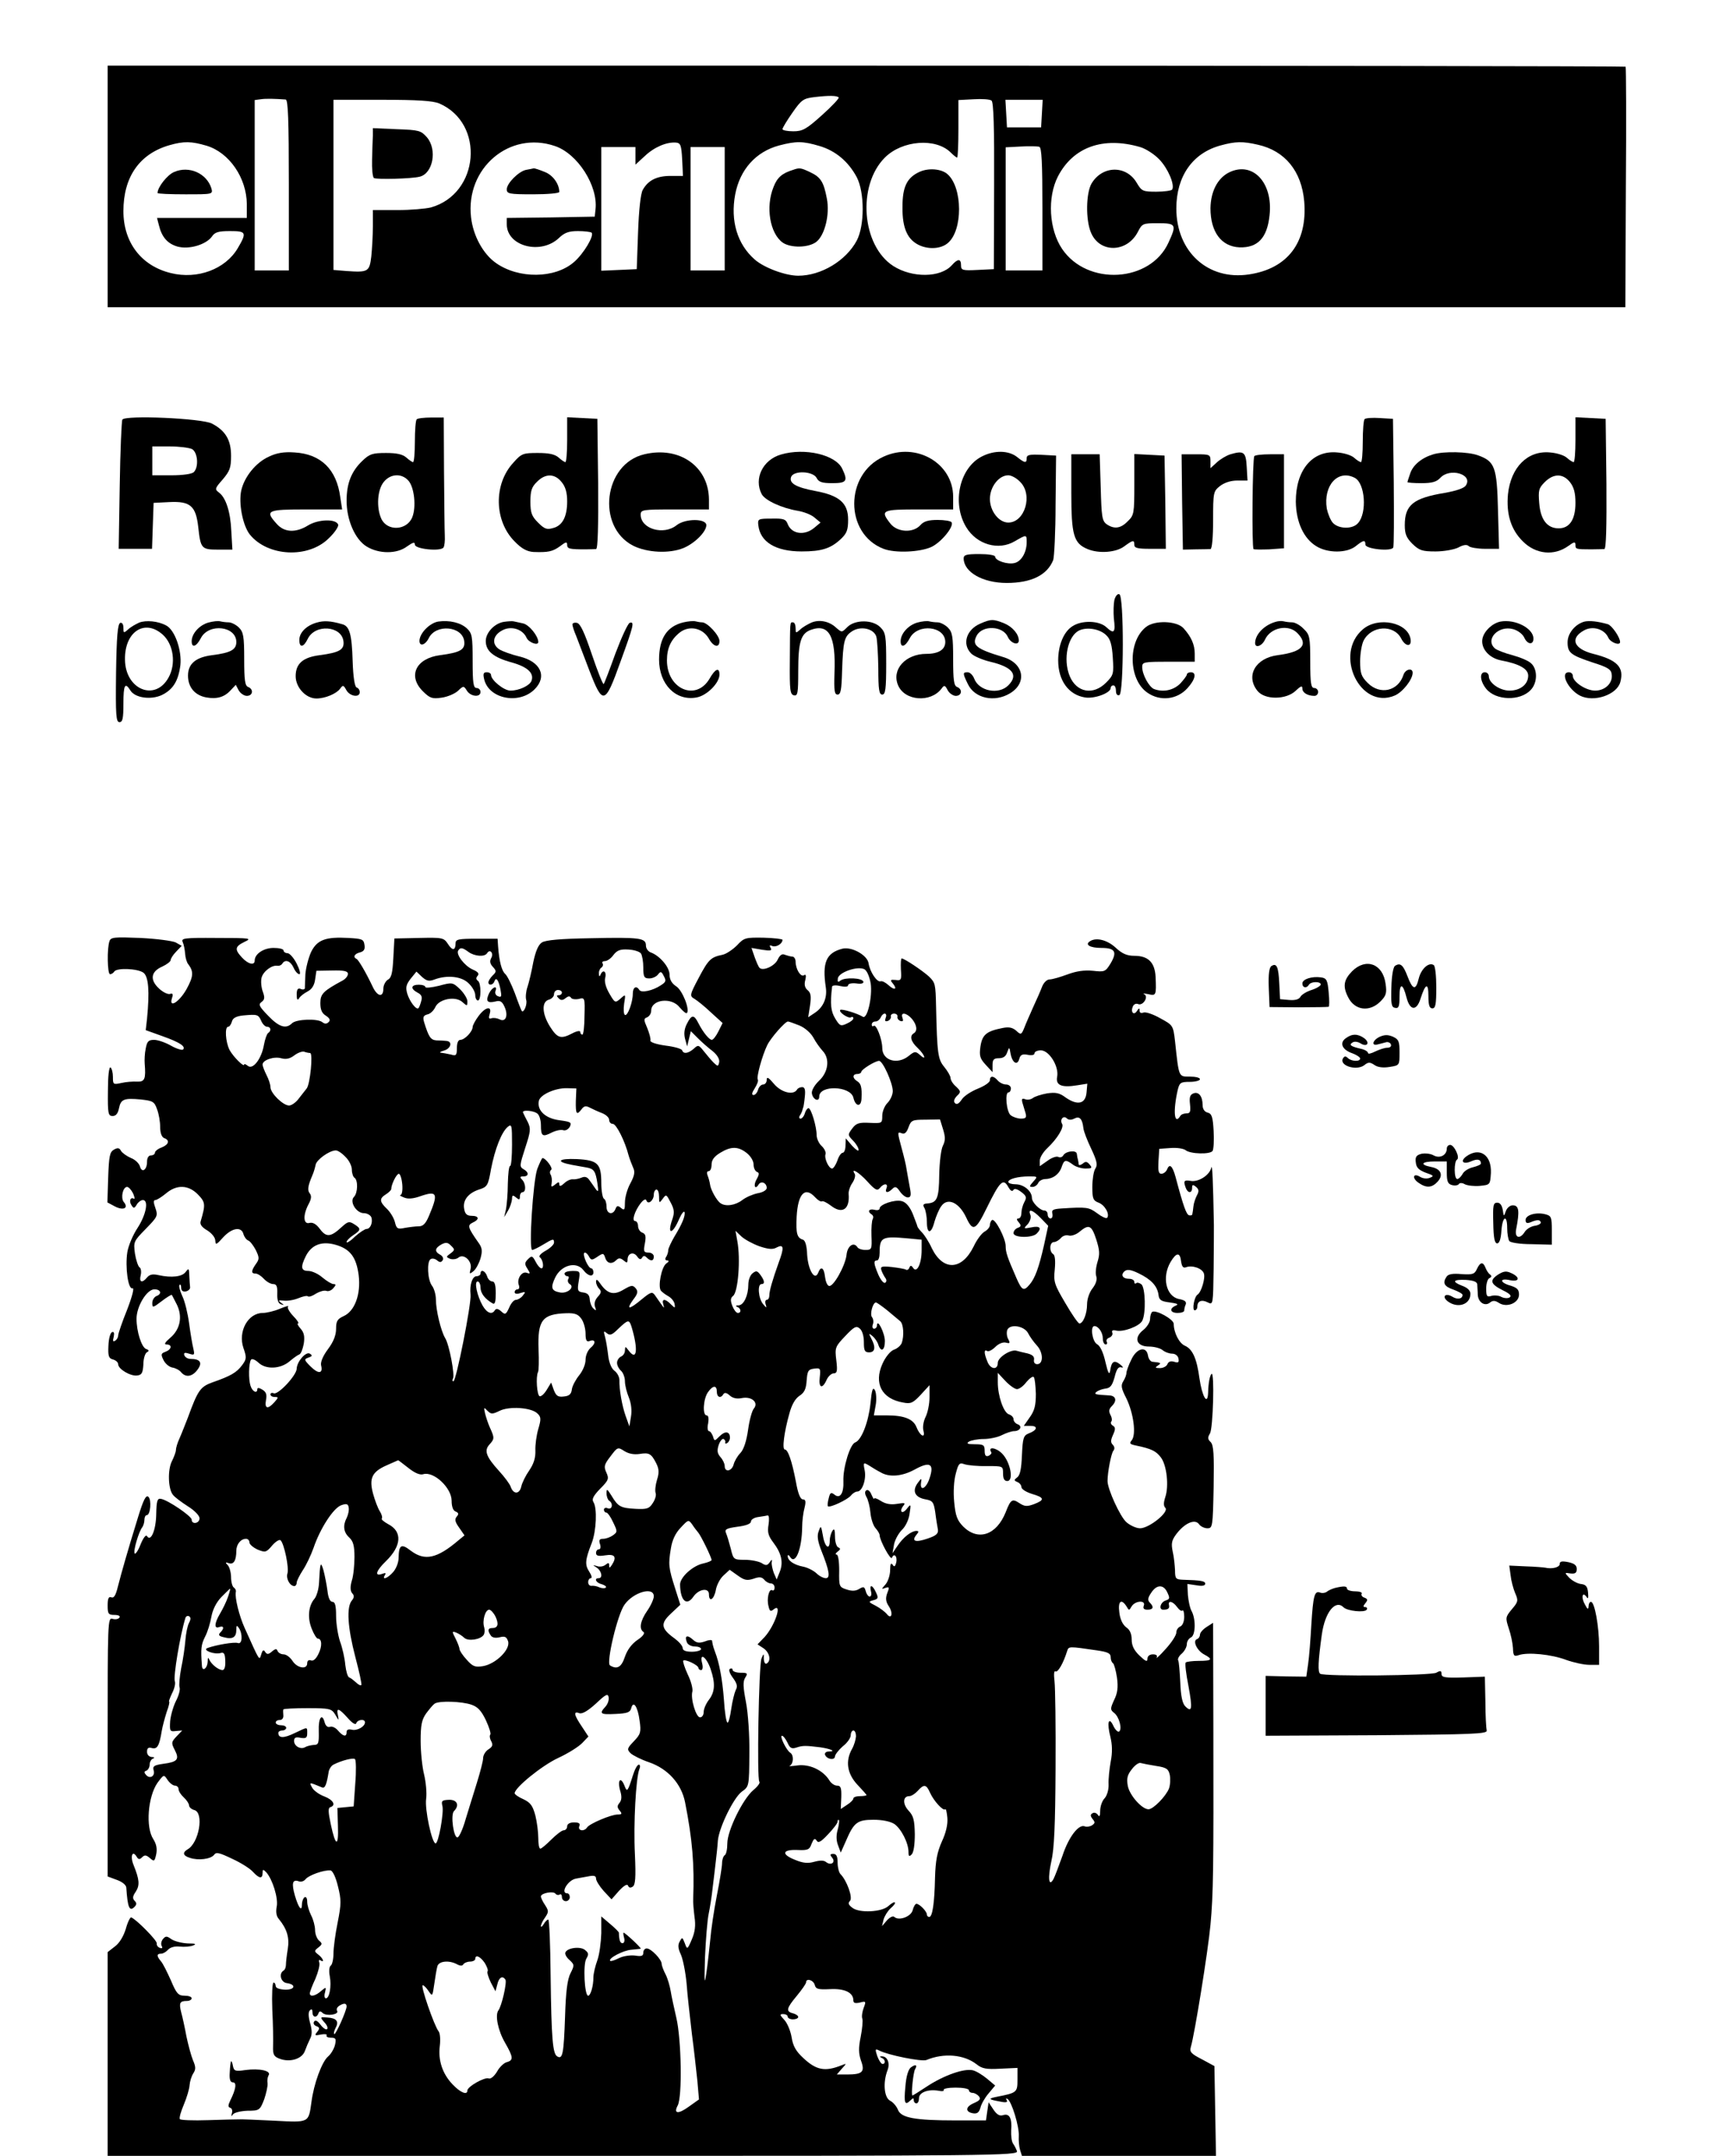 <?xml version="1.0" standalone="no"?>
<!DOCTYPE svg PUBLIC "-//W3C//DTD SVG 20010904//EN"
 "http://www.w3.org/TR/2001/REC-SVG-20010904/DTD/svg10.dtd">
<svg version="1.0" xmlns="http://www.w3.org/2000/svg"
 width="660pt" height="821pt" viewBox="0 0 660 821"
 preserveAspectRatio="xMidYMid meet">
<g transform="translate(0,821) scale(0.1,-0.1)"
fill="#000000" stroke="none">
<path d="M410 7500 l0 -460 2890 0 2890 0 2 456 c2 251 1 458 -1 460 -2 2
-1304 4 -2893 4 l-2888 0 0 -460z m2784 339 c3 -3 -25 -33 -63 -67 -61 -55
-75 -62 -110 -62 -23 0 -41 4 -41 8 0 5 17 33 38 63 34 49 42 54 82 59 59 7
87 6 94 -1z m-2106 -8 c9 -1 12 -73 12 -326 l0 -325 -65 0 -65 0 0 324 0 325
23 3 c19 3 55 2 95 -1z m2698 -329 l-1 -317 -62 -3 c-58 -3 -63 -1 -63 18 0
25 -12 26 -35 0 -43 -48 -151 -49 -223 -3 -121 78 -138 307 -32 413 66 66 194
76 251 19 10 -10 21 -19 24 -19 3 0 5 49 5 110 l0 109 58 3 c31 2 62 0 68 -5
8 -5 11 -99 10 -325z m-2113 314 c175 -76 153 -344 -32 -396 -20 -5 -78 -10
-128 -10 l-93 0 0 -62 c0 -35 -3 -86 -6 -115 -7 -58 -12 -61 -96 -55 l-48 4 0
324 0 324 185 0 c137 0 194 -4 218 -14z m2295 -38 l-3 -53 -65 0 -65 0 -3 53
-3 52 71 0 71 0 -3 -52z m-3181 -123 c86 -26 152 -122 153 -222 l0 -53 -171 0
-171 0 7 -27 c11 -46 33 -71 71 -82 44 -12 108 7 131 38 11 17 25 21 69 21 62
0 65 -5 29 -66 -47 -79 -153 -119 -254 -94 -112 27 -181 116 -181 236 0 130
61 218 175 251 56 16 84 15 142 -2z m1326 -1 c87 -29 165 -152 155 -241 l-3
-28 -167 -3 -168 -2 0 -24 c0 -84 130 -118 199 -52 21 20 37 26 72 26 25 0 48
-3 52 -6 11 -11 -30 -80 -67 -112 -72 -63 -211 -65 -298 -3 -48 34 -86 103
-94 173 -22 187 146 331 319 272z m485 -51 l3 -63 -48 0 c-52 0 -85 -17 -105
-53 -8 -13 -15 -77 -18 -162 l-5 -140 -67 -3 -68 -3 0 236 0 235 65 0 65 0 0
-34 0 -33 36 33 c36 34 83 54 119 51 17 -2 20 -10 23 -64z m523 51 c61 -18
110 -59 142 -119 30 -58 30 -184 0 -241 -41 -77 -136 -134 -223 -134 -48 0
-130 30 -166 62 -66 58 -93 147 -74 248 18 94 78 162 167 186 65 17 90 17 154
-2z m1221 -4 c21 -6 54 -27 73 -47 33 -34 60 -97 49 -115 -3 -4 -30 -8 -60 -8
-52 0 -56 2 -75 34 -40 68 -131 66 -172 -3 -21 -36 -23 -138 -2 -187 33 -79
138 -77 179 4 16 31 19 32 76 32 69 0 72 -5 40 -74 -69 -152 -309 -166 -405
-24 -50 74 -57 196 -16 276 58 112 172 153 313 112z m448 9 c104 -23 167 -101
177 -216 13 -156 -63 -256 -210 -278 -156 -24 -277 86 -277 251 0 123 62 211
168 240 58 16 85 16 142 3z m-820 -245 l0 -234 -70 0 -70 0 0 235 0 234 58 3
c31 2 63 1 70 -1 9 -2 12 -58 12 -237z m-1210 1 l0 -235 -65 0 -65 0 0 235 0
235 65 0 65 0 0 -235z"/>
<path d="M3503 7556 c-49 -22 -66 -57 -66 -134 -1 -83 20 -128 69 -148 35 -14
77 -11 102 9 60 47 59 215 -1 265 -23 19 -70 23 -104 8z"/>
<path d="M1420 7693 c-1 -15 -2 -57 -3 -91 -1 -35 2 -66 7 -70 11 -6 142 -3
174 5 51 12 68 103 28 150 -23 26 -30 28 -115 31 l-91 4 0 -29z"/>
<path d="M663 7555 c-26 -11 -63 -58 -63 -80 0 -3 48 -5 106 -5 105 0 105 0
99 23 -18 57 -85 87 -142 62z"/>
<path d="M2003 7563 c-28 -6 -73 -51 -73 -74 0 -17 9 -19 100 -19 55 0 100 4
100 9 0 30 -24 64 -55 76 -19 8 -38 14 -42 14 -4 -1 -18 -4 -30 -6z"/>
<path d="M3020 7563 c-42 -13 -60 -29 -74 -65 -31 -76 -14 -177 35 -212 31
-21 98 -20 128 3 32 25 52 104 40 165 -12 63 -23 81 -63 100 -36 17 -41 18
-66 9z"/>
<path d="M4680 7553 c-43 -22 -69 -72 -70 -136 0 -90 41 -146 111 -149 69 -2
105 36 114 122 14 125 -65 208 -155 163z"/>
<path d="M466 6612 c-3 -5 -8 -118 -10 -251 l-4 -241 64 0 63 0 3 88 3 87 60
3 c80 4 101 -15 110 -95 9 -82 12 -86 75 -86 l55 0 -4 69 c-3 75 -21 130 -48
149 -16 12 -14 16 15 49 27 32 32 44 32 90 0 60 -21 96 -73 123 -38 20 -330
33 -341 15z m265 -112 c22 -12 27 -68 7 -88 -7 -7 -42 -12 -85 -12 l-73 0 0
55 0 55 66 0 c36 0 74 -5 85 -10z"/>
<path d="M1587 6613 c-4 -3 -7 -42 -7 -85 0 -43 -3 -78 -7 -78 -3 0 -15 8 -26
18 -14 12 -36 17 -77 17 -52 0 -63 -4 -90 -30 -42 -40 -60 -86 -60 -152 0 -73
32 -147 76 -174 47 -29 116 -29 154 0 23 16 30 18 30 7 0 -17 98 -27 109 -11
4 6 6 26 5 45 -1 19 -2 128 -3 243 l-1 207 -48 0 c-27 0 -52 -3 -55 -7z m-32
-233 c23 -25 31 -101 15 -140 -21 -51 -96 -54 -118 -5 -19 42 -15 109 9 139
25 32 68 35 94 6z"/>
<path d="M2160 6535 c0 -47 -3 -85 -7 -85 -3 0 -15 8 -26 18 -14 12 -36 17
-79 17 -56 0 -62 -2 -93 -37 -76 -82 -73 -222 5 -300 27 -28 47 -38 71 -40 56
-2 73 1 102 22 22 17 27 18 27 5 0 -15 9 -17 70 -17 17 0 35 1 40 1 7 1 9 86
8 249 l-3 247 -57 3 -58 3 0 -86z m-21 -161 c15 -18 21 -41 21 -73 0 -59 -18
-93 -54 -102 -24 -7 -33 -3 -57 21 -24 24 -29 37 -29 80 0 41 5 56 25 75 32
33 68 32 94 -1z"/>
<path d="M5197 6614 c-4 -4 -7 -43 -7 -86 0 -43 -3 -78 -7 -78 -3 0 -15 7 -25
16 -10 10 -39 19 -65 21 -95 9 -158 -67 -158 -187 1 -78 30 -141 78 -170 43
-27 116 -27 150 0 30 24 37 25 37 6 0 -17 100 -27 106 -11 3 6 3 118 2 250
l-3 240 -50 3 c-28 2 -54 0 -58 -4z m-37 -224 c39 -21 47 -133 12 -172 -20
-24 -74 -23 -96 1 -9 10 -19 35 -23 54 -14 89 43 151 107 117z"/>
<path d="M6000 6535 c0 -47 -3 -85 -7 -85 -3 0 -15 7 -25 16 -10 10 -39 19
-65 21 -85 8 -149 -56 -160 -159 -7 -75 11 -135 57 -180 49 -49 119 -56 173
-17 22 16 27 17 27 4 0 -16 1 -17 60 -17 22 0 45 1 50 1 7 1 9 86 8 249 l-3
247 -57 3 -58 3 0 -86z m-21 -161 c15 -19 21 -41 21 -79 0 -63 -22 -97 -64
-97 -43 0 -69 32 -74 96 -4 48 -2 57 21 80 34 34 70 33 96 0z"/>
<path d="M1024 6471 c-49 -22 -93 -76 -105 -128 -11 -48 5 -133 32 -168 68
-85 224 -93 302 -14 22 21 37 44 35 51 -8 23 -76 21 -115 -3 -47 -29 -91 -27
-120 7 -45 50 -36 54 113 54 l137 0 -7 46 c-14 107 -74 165 -174 171 -41 3
-69 -2 -98 -16z"/>
<path d="M2454 6480 c-155 -36 -184 -275 -43 -348 54 -27 138 -31 192 -9 43
18 87 62 87 87 0 26 -80 26 -113 0 -50 -40 -137 -14 -137 40 0 19 7 20 130 20
l130 0 0 38 c-1 126 -113 204 -246 172z"/>
<path d="M2974 6479 c-69 -20 -104 -92 -73 -151 13 -24 77 -53 136 -63 24 -4
53 -15 65 -26 l23 -19 -24 -20 c-37 -31 -86 -24 -101 14 -7 19 -16 22 -61 21
-51 0 -54 -1 -51 -25 7 -64 66 -100 165 -100 76 0 111 11 150 48 22 21 27 34
27 73 0 63 -33 92 -124 109 -75 14 -102 30 -93 54 10 25 83 22 97 -4 8 -16 21
-20 60 -20 54 0 60 8 38 54 -24 54 -143 82 -234 55z"/>
<path d="M3365 6471 c-149 -67 -149 -294 0 -351 44 -17 138 -13 182 7 38 18
87 78 77 94 -3 5 -27 9 -53 9 -35 0 -53 -5 -66 -20 -28 -31 -88 -27 -114 6
-40 51 -33 54 109 54 l130 0 0 48 c0 128 -141 210 -265 153z"/>
<path d="M3740 6472 c-86 -43 -116 -178 -60 -270 40 -66 123 -90 185 -53 45
26 45 26 45 -4 0 -38 -20 -73 -46 -79 -26 -7 -74 9 -74 24 0 6 -26 10 -60 10
-51 0 -60 -3 -60 -17 1 -52 73 -93 164 -93 94 0 154 30 177 87 4 12 9 107 9
210 l2 188 -56 3 c-45 2 -56 0 -56 -13 0 -20 -7 -19 -37 5 -32 25 -86 26 -133
2z m145 -97 c50 -49 18 -155 -45 -155 -36 0 -70 44 -70 90 0 46 34 90 70 90
12 0 32 -11 45 -25z"/>
<path d="M4686 6480 c-16 -5 -39 -19 -52 -31 l-24 -22 0 26 c0 26 -2 27 -55
27 l-55 0 2 -181 3 -182 48 1 c26 0 52 1 57 1 6 1 10 45 10 110 0 106 1 110
26 130 17 13 41 21 66 21 l39 0 -3 52 c-3 57 -11 63 -62 48z"/>
<path d="M5459 6480 c-44 -13 -77 -40 -88 -72 -6 -17 -11 -33 -11 -34 0 -2 24
-4 53 -4 41 0 58 5 72 20 36 40 125 14 98 -28 -6 -11 -36 -21 -81 -29 -120
-20 -152 -46 -152 -123 0 -33 6 -48 29 -71 26 -25 37 -29 88 -29 32 0 71 7 87
15 20 11 33 12 40 5 5 -5 34 -10 62 -10 l53 0 -4 147 c-4 165 -12 186 -76 209
-38 14 -130 16 -170 4z"/>
<path d="M4080 6334 c0 -162 9 -193 62 -215 43 -18 108 -13 139 10 34 25 39
26 39 6 0 -12 13 -15 60 -15 l60 0 -2 178 -3 177 -57 3 -58 3 0 -116 c0 -110
-1 -117 -25 -140 -27 -28 -52 -31 -81 -11 -17 13 -19 29 -22 140 l-4 126 -54
0 -54 0 0 -146z"/>
<path d="M4777 6473 c-7 -7 -10 -347 -3 -354 2 -2 29 -2 60 -1 l56 4 0 179 0
179 -53 0 c-30 0 -57 -3 -60 -7z"/>
<path d="M4244 5925 c-3 -14 -4 -46 -2 -70 7 -54 1 -61 -28 -34 -27 26 -94 28
-130 4 -33 -21 -54 -72 -54 -130 0 -77 40 -131 102 -141 36 -6 98 17 98 36 0
6 5 10 10 10 6 0 10 -9 10 -21 0 -12 5 -19 13 -16 17 5 18 378 0 384 -7 3 -15
-7 -19 -22z m-30 -135 c15 -14 21 -37 24 -84 4 -62 3 -67 -26 -96 -49 -49
-112 -37 -138 25 -27 65 -7 156 38 175 31 13 79 4 102 -20z"/>
<path d="M530 5839 c-13 -6 -33 -17 -42 -26 -17 -15 -18 -14 -18 6 0 14 -5 21
-12 19 -10 -4 -14 -53 -16 -191 -2 -162 0 -187 13 -187 12 0 15 14 15 70 0 72
6 84 27 50 18 -28 78 -36 119 -17 43 21 63 53 71 114 6 56 -21 134 -54 151
-31 17 -77 21 -103 11z m90 -46 c41 -37 51 -111 22 -163 -51 -93 -165 -46
-166 68 -2 106 75 157 144 95z"/>
<path d="M793 5839 c-34 -10 -63 -42 -63 -71 0 -27 18 -21 35 12 30 58 135 46
135 -15 0 -29 -21 -41 -92 -50 -63 -8 -92 -33 -92 -78 0 -44 26 -75 70 -83 40
-7 69 1 93 28 l19 20 11 -21 c7 -12 21 -21 31 -21 23 0 27 25 5 34 -12 4 -15
26 -15 106 0 87 -3 103 -20 120 -11 11 -29 20 -39 20 -11 0 -25 2 -33 4 -7 2
-27 0 -45 -5z"/>
<path d="M1206 5839 c-39 -11 -66 -38 -66 -66 0 -31 16 -29 32 4 28 58 129 50
136 -9 4 -32 -15 -43 -90 -53 -64 -8 -92 -32 -92 -80 0 -43 39 -85 79 -85 33
0 76 18 90 37 11 15 13 15 24 -5 13 -24 51 -30 51 -8 0 8 -5 16 -12 18 -7 3
-13 39 -15 101 -3 103 -12 133 -40 140 -45 13 -70 14 -97 6z"/>
<path d="M1669 5843 c-30 -5 -66 -39 -71 -68 -4 -28 20 -25 35 5 27 55 128 46
135 -12 4 -32 -15 -43 -92 -53 -92 -12 -124 -79 -66 -137 27 -27 36 -30 71
-25 23 3 51 15 63 26 21 20 22 20 34 1 14 -23 52 -27 52 -5 0 8 -7 15 -15 15
-12 0 -15 18 -15 103 0 95 -2 105 -22 124 -24 22 -66 32 -109 26z"/>
<path d="M1920 5842 c-36 -5 -70 -41 -70 -73 0 -39 30 -63 100 -82 60 -17 85
-41 74 -70 -7 -18 -47 -37 -80 -37 -25 0 -74 40 -74 60 0 5 -7 10 -16 10 -13
0 -15 -6 -10 -27 18 -75 133 -97 192 -38 49 49 23 106 -58 125 -29 7 -63 19
-76 27 -30 19 -26 53 10 72 33 19 78 6 93 -27 8 -19 45 -32 45 -17 0 23 -35
66 -58 71 -15 3 -31 7 -37 8 -5 1 -21 0 -35 -2z"/>
<path d="M2603 5840 c-63 -15 -93 -61 -93 -142 0 -94 64 -159 143 -144 39 7
87 55 87 87 0 29 -16 23 -38 -16 -52 -87 -162 -39 -162 70 0 48 16 81 51 108
36 26 85 15 108 -24 18 -33 41 -38 41 -10 0 21 -46 71 -66 71 -7 0 -18 2 -26
4 -7 2 -28 0 -45 -4z"/>
<path d="M3090 5839 c-13 -6 -33 -17 -42 -26 -17 -15 -18 -15 -18 5 0 12 -4
22 -10 22 -12 0 -11 9 -12 -150 -1 -108 1 -125 16 -128 14 -3 16 9 16 92 0
111 10 143 47 157 70 26 97 -23 91 -165 -2 -67 0 -81 12 -81 12 0 15 18 17 90
4 114 8 131 38 151 32 21 81 11 92 -19 4 -12 7 -67 8 -122 0 -82 3 -100 15
-100 12 0 15 20 15 117 0 107 -2 119 -22 139 -29 30 -97 30 -126 1 -21 -21
-21 -21 -42 -3 -26 25 -64 33 -95 20z"/>
<path d="M3493 5839 c-34 -10 -63 -42 -63 -71 0 -27 18 -21 35 12 30 57 135
46 135 -15 0 -29 -26 -45 -72 -45 -79 0 -133 -59 -108 -119 25 -61 125 -68
166 -13 10 14 13 13 23 -6 6 -12 21 -22 31 -22 23 0 27 25 5 34 -12 4 -15 26
-15 106 0 87 -3 103 -20 120 -11 11 -29 20 -39 20 -11 0 -25 2 -33 4 -7 2 -27
0 -45 -5z"/>
<path d="M3733 5835 c-53 -23 -70 -78 -34 -114 10 -10 43 -24 72 -31 85 -20
109 -50 69 -90 -37 -37 -112 -22 -130 26 -5 13 -16 24 -25 24 -19 0 -19 -4 1
-45 26 -55 102 -71 161 -35 66 40 52 115 -27 138 -103 31 -120 45 -100 82 22
40 99 37 118 -5 11 -25 42 -35 42 -14 0 24 -24 52 -55 65 -42 17 -51 17 -92
-1z"/>
<path d="M4855 5841 c-42 -13 -75 -48 -75 -80 0 -21 27 -11 38 14 21 45 88 59
122 25 45 -45 20 -73 -74 -85 -85 -11 -123 -79 -77 -136 28 -35 109 -34 145 0
20 19 26 21 26 9 0 -16 20 -28 46 -28 8 0 14 7 14 15 0 8 -7 15 -15 15 -12 0
-15 18 -15 100 0 94 -2 103 -25 125 -13 14 -33 25 -44 25 -11 0 -25 2 -33 4
-7 2 -22 1 -33 -3z"/>
<path d="M5715 5843 c-31 -6 -62 -35 -69 -64 -8 -37 24 -75 71 -84 69 -13 103
-32 103 -58 0 -33 -30 -57 -71 -57 -37 0 -79 29 -79 55 0 8 -7 15 -15 15 -21
0 -19 -33 5 -63 36 -45 130 -48 170 -4 26 27 26 79 1 101 -10 10 -42 23 -71
31 -28 7 -58 19 -66 25 -40 34 12 90 69 74 18 -5 36 -19 42 -32 12 -27 35 -29
35 -4 0 39 -69 75 -125 65z"/>
<path d="M6035 5843 c-35 -9 -65 -44 -65 -79 0 -40 12 -49 96 -77 57 -18 70
-26 72 -45 5 -33 -25 -62 -63 -62 -35 0 -85 33 -85 56 0 8 -7 14 -15 14 -35 0
-4 -65 42 -89 53 -27 141 3 154 52 15 56 -12 84 -103 107 -75 19 -90 59 -36
89 33 19 78 6 93 -27 8 -19 45 -32 45 -17 0 18 -32 64 -47 68 -39 11 -69 14
-88 10z"/>
<path d="M2180 5832 c0 -5 6 -25 14 -43 7 -19 30 -78 50 -131 52 -135 60 -133
119 32 51 140 54 154 35 148 -7 -3 -31 -55 -54 -116 -22 -61 -42 -114 -45
-117 -3 -2 -23 48 -45 113 -28 83 -44 118 -57 120 -9 2 -17 -1 -17 -6z"/>
<path d="M4364 5822 c-70 -56 -66 -201 6 -250 49 -34 113 -26 152 17 31 34 36
61 13 61 -8 0 -15 -4 -15 -9 0 -4 -12 -20 -26 -35 -26 -25 -64 -33 -99 -20
-19 8 -45 55 -45 84 0 19 6 20 100 20 l100 0 0 31 c0 34 -13 64 -43 97 -26 28
-110 31 -143 4z"/>
<path d="M5191 5814 c-113 -95 -11 -308 120 -253 30 12 69 61 69 87 0 20 -28
14 -35 -8 -20 -62 -89 -78 -136 -31 -25 25 -29 37 -29 83 0 29 6 64 13 78 29
58 115 63 143 9 16 -32 41 -34 36 -3 -10 64 -123 87 -181 38z"/>
<path d="M417 4626 c-10 -27 -8 -126 2 -126 6 0 13 5 16 10 9 15 88 12 111 -4
20 -15 24 -71 14 -175 l-5 -44 64 -23 c67 -24 89 -39 78 -51 -4 -3 -25 3 -46
15 -21 12 -50 22 -64 22 -22 0 -27 -6 -32 -33 -4 -18 -5 -44 -4 -57 5 -59 0
-70 -28 -69 -16 1 -43 -1 -60 -5 -32 -7 -33 -6 -33 23 0 16 -4 32 -9 36 -6 3
-10 -34 -10 -90 -1 -86 1 -95 18 -95 12 0 20 9 24 29 7 35 19 40 83 34 46 -5
52 -8 62 -37 7 -18 12 -48 12 -68 0 -23 6 -38 15 -42 23 -8 18 -25 -10 -36
-14 -5 -25 -14 -25 -20 0 -5 -7 -10 -15 -10 -9 0 -15 -9 -15 -24 0 -32 -20
-44 -27 -18 -3 11 -18 26 -34 32 -16 7 -33 19 -38 27 -6 12 -13 13 -27 5 -16
-9 -19 -24 -22 -106 l-3 -95 30 -16 c32 -16 52 -5 32 18 -12 16 -3 57 13 57 6
0 16 -11 23 -25 6 -14 7 -23 3 -20 -13 8 -20 -9 -9 -25 8 -13 11 -12 20 3 5 9
16 17 23 17 23 0 13 -55 -20 -106 -18 -27 -35 -68 -39 -92 -9 -57 3 -145 20
-138 7 2 -1 -30 -21 -82 -19 -47 -34 -91 -34 -98 0 -7 -5 -16 -12 -20 -8 -5
-9 0 -5 15 3 14 1 21 -6 18 -7 -2 -13 -25 -14 -51 -2 -40 1 -49 17 -53 11 -3
20 -11 20 -18 0 -19 48 -47 73 -43 17 2 21 10 23 41 0 22 6 42 13 47 10 5 9 9
-3 13 -17 7 -36 66 -36 115 0 47 39 112 68 112 25 0 30 -18 7 -26 -8 -4 -15
-15 -15 -26 0 -19 2 -19 36 7 19 15 37 25 38 24 2 -2 10 -19 20 -38 22 -46 12
-94 -26 -126 -20 -17 -24 -25 -14 -25 23 0 20 -19 -4 -28 -17 -6 -18 -10 -7
-32 7 -14 22 -26 34 -28 12 -2 27 -10 33 -18 18 -21 43 -17 63 11 19 26 9 40
-27 40 -11 0 -21 6 -24 14 -3 10 2 11 18 6 21 -7 22 -5 16 21 -4 16 -11 59
-16 96 -5 37 -16 83 -26 103 -9 20 -14 39 -10 42 3 3 6 -1 6 -11 0 -11 6 -16
18 -14 9 2 17 9 16 16 -1 6 -2 26 -3 44 -1 28 -2 30 -14 14 -13 -18 -53 -23
-103 -12 -22 5 -34 3 -44 -9 -19 -23 -31 -18 -24 9 3 13 1 27 -5 30 -5 4 -13
27 -17 52 -6 45 -5 47 41 94 45 46 47 50 37 79 -8 22 -8 31 0 31 5 0 23 11 40
25 41 35 86 33 122 -4 29 -30 29 -38 10 -103 -3 -11 5 -22 26 -34 17 -11 30
-27 30 -39 1 -17 4 -16 30 13 33 36 69 42 77 13 3 -11 11 -22 18 -25 7 -2 20
-19 29 -36 14 -29 14 -35 1 -53 -19 -27 -19 -37 -2 -37 8 0 22 -9 32 -20 10
-11 26 -20 35 -20 13 0 17 -8 16 -36 -1 -25 4 -38 14 -41 13 -4 13 -3 0 6 -12
9 -10 10 10 8 14 -2 39 2 56 9 17 7 34 11 37 7 4 -3 18 2 31 11 14 8 31 13 39
10 8 -3 20 2 27 11 10 11 10 15 0 15 -7 0 -25 11 -42 25 -16 14 -40 25 -54 25
-28 0 -30 15 -9 57 22 43 61 58 115 42 54 -16 77 -47 86 -115 9 -73 -15 -137
-57 -156 -24 -11 -29 -19 -29 -48 0 -25 -10 -50 -31 -78 -20 -27 -29 -50 -26
-62 8 -32 -11 -33 -40 -4 -25 25 -26 28 -8 34 14 5 16 8 5 15 -15 9 -49 -30
-50 -57 0 -25 -70 -100 -87 -94 -7 3 -13 1 -13 -4 0 -6 7 -10 17 -10 14 0 14
-2 -2 -20 -25 -28 -38 -25 -32 8 4 21 1 31 -14 40 -11 7 -19 8 -19 2 0 -19
-19 -10 -26 13 -8 24 -7 85 2 99 4 5 16 0 28 -11 28 -27 83 -25 118 4 15 13
32 25 38 27 6 2 13 20 17 41 4 28 1 42 -12 57 -10 11 -14 20 -10 20 5 0 -3 13
-18 28 -15 16 -24 32 -20 36 5 5 -9 1 -31 -8 -21 -9 -51 -16 -65 -16 -57 0
-95 -71 -74 -133 13 -37 12 -43 -5 -66 -21 -28 -43 -41 -112 -65 -47 -17 -56
-29 -95 -136 -10 -25 -23 -59 -31 -77 -8 -17 -14 -37 -14 -45 0 -7 -7 -26 -15
-42 -17 -32 -15 -107 4 -129 6 -8 31 -27 56 -43 26 -16 45 -36 45 -46 0 -20
-30 -25 -30 -5 0 13 -91 75 -117 79 -14 3 -17 -8 -18 -59 -1 -61 -21 -106 -35
-83 -4 7 -14 -6 -24 -30 -9 -24 -20 -40 -23 -36 -7 7 16 85 29 100 4 6 8 18 8
28 0 10 4 18 9 18 14 0 19 59 6 70 -9 8 -19 -12 -39 -77 -38 -123 -63 -210
-77 -265 -8 -33 -15 -45 -25 -41 -10 4 -14 -4 -14 -31 0 -32 3 -36 26 -36 15
0 23 -4 19 -10 -4 -6 -15 -8 -26 -5 -19 6 -19 -5 -19 -487 l0 -494 35 -13 c20
-7 35 -19 36 -29 5 -76 12 -93 31 -74 9 9 9 15 1 23 -9 9 -8 18 4 35 16 25 14
46 -8 101 -14 33 -5 59 11 33 7 -12 12 -12 21 -3 10 10 16 9 30 -3 16 -14 18
-13 24 15 4 20 1 38 -11 57 -30 45 -21 162 16 215 24 32 24 32 38 11 8 -12 21
-22 28 -22 8 0 14 -6 14 -13 0 -8 9 -22 20 -32 11 -10 20 -24 20 -30 0 -7 9
-15 20 -18 38 -10 18 -126 -26 -150 -20 -12 -17 -24 9 -32 32 -11 79 -5 92 11
8 12 20 9 70 -15 33 -15 69 -38 79 -50 23 -25 36 -27 36 -4 0 15 2 15 14 3 24
-27 46 -98 40 -130 -4 -20 -2 -37 8 -48 31 -38 41 -71 34 -114 -4 -24 -7 -51
-7 -60 0 -10 -4 -20 -10 -23 -18 -12 -9 -44 13 -47 37 -5 32 -26 -6 -25 -22 1
-36 6 -36 14 0 7 -4 13 -8 13 -5 0 -7 -46 -5 -102 3 -57 4 -120 3 -141 -1 -31
3 -39 25 -47 39 -15 85 -1 96 29 5 14 14 35 20 47 8 15 8 32 0 60 -7 25 -7 42
-1 48 7 7 10 4 10 -7 0 -20 16 -23 23 -4 3 9 8 9 16 1 14 -13 63 -6 55 8 -4 6
0 14 7 19 19 12 29 11 29 -2 0 -16 -42 -110 -47 -105 -3 2 0 13 5 23 14 25 4
38 -32 40 -27 2 -28 2 -11 -18 10 -10 15 -22 11 -26 -4 -4 -15 3 -25 16 -12
16 -20 20 -25 12 -4 -6 0 -14 9 -17 13 -5 13 -9 3 -22 -11 -13 -9 -15 14 -10
15 3 25 1 22 -3 -3 -5 5 -9 16 -9 19 0 21 -4 16 -27 -4 -16 -16 -36 -27 -45
-23 -20 -54 -103 -63 -174 -11 -79 -8 -77 -142 -70 -66 3 -126 6 -134 5 -8 0
-61 -1 -118 -3 -56 -2 -105 0 -107 4 -3 5 4 29 15 55 11 26 21 59 22 74 1 14
7 34 14 45 10 15 10 25 -1 50 -7 17 -18 58 -25 91 -6 33 -15 74 -20 92 -9 36
-5 43 22 43 10 0 18 5 18 10 0 6 -12 10 -27 10 -24 0 -31 8 -52 58 -14 31 -30
64 -38 73 -17 20 -17 29 1 29 7 0 19 7 26 15 8 9 25 14 44 12 18 -2 41 0 51 4
15 6 9 8 -20 8 -22 1 -50 8 -62 16 -18 13 -22 13 -33 0 -6 -8 -8 -19 -4 -26 4
-7 2 -10 -7 -7 -8 3 -13 10 -12 17 3 10 -78 92 -97 99 -4 2 -14 -18 -21 -44
-9 -29 -25 -55 -42 -67 l-27 -21 0 -388 0 -388 1735 0 c1644 0 1734 1 1728 18
-3 9 -10 22 -15 29 -5 7 -8 29 -7 50 4 47 -7 66 -31 58 -13 -4 -24 2 -37 22
l-18 27 -5 -34 -5 -35 -115 0 c-156 0 -208 10 -220 40 -5 13 -18 29 -30 35
-23 12 -28 69 -10 116 11 28 -1 55 -24 53 -7 0 -6 -2 2 -6 14 -5 16 -23 3 -23
-5 0 -14 14 -20 30 -9 27 -8 29 8 21 32 -17 161 -43 179 -36 67 28 143 21 191
-16 21 -17 37 -20 91 -17 l65 3 0 -45 c0 -48 -2 -50 -79 -65 -34 -7 -32 -10
12 -18 23 -5 31 -3 26 5 -4 6 -3 8 3 5 16 -10 45 -105 43 -141 -1 -17 1 -41 5
-54 l7 -22 370 0 369 0 -3 171 -3 171 -48 26 c-41 21 -47 28 -42 46 14 45 66
367 75 466 11 119 12 209 11 758 l-1 392 -25 -16 c-14 -9 -25 -22 -25 -29 0
-7 -5 -15 -11 -17 -18 -6 -1 -43 26 -58 36 -19 31 -25 -19 -25 -24 0 -47 -3
-50 -6 -4 -3 1 -43 10 -89 16 -87 14 -104 -12 -78 -11 11 -17 39 -19 91 -2 41
-5 79 -8 84 -3 5 3 17 14 26 10 9 19 25 19 36 0 10 7 21 15 25 18 7 20 67 4
99 -7 11 -13 40 -15 63 l-2 42 34 -5 c22 -4 34 -2 34 6 0 10 -16 13 -85 15
-27 1 -30 4 -30 36 -1 19 -4 51 -9 72 -6 30 -4 42 14 66 31 41 70 59 86 38 6
-9 21 -16 32 -16 20 0 21 5 24 157 2 125 0 159 -11 171 -12 11 -12 18 -3 33
12 19 18 238 6 227 -7 -8 -12 -35 -13 -72 -2 -51 -23 -14 -33 55 -10 75 -26
111 -55 124 -22 9 -43 50 -43 84 -1 17 -67 54 -82 45 -4 -3 -8 -15 -8 -27 0
-12 -12 -31 -26 -42 -38 -30 -26 -63 22 -63 19 0 42 -6 51 -13 9 -8 26 -14 37
-14 12 0 22 -8 24 -18 3 -15 0 -18 -16 -13 -13 4 -22 1 -26 -9 -3 -8 -16 -15
-28 -15 -19 0 -20 2 -8 10 14 9 12 11 -20 14 -8 0 -16 11 -18 24 -6 38 -44 28
-64 -17 -10 -20 -18 -43 -18 -49 0 -7 -5 -21 -12 -32 -10 -16 -8 -27 12 -66
27 -56 38 -137 20 -159 -10 -12 -7 -15 17 -20 58 -12 76 -21 94 -45 23 -30 31
-110 17 -151 -7 -22 -7 -34 0 -41 16 -16 -62 -78 -96 -78 -15 0 -38 11 -52 23
-24 21 -72 126 -72 157 0 34 14 105 22 115 6 7 5 16 -2 23 -9 9 -8 18 1 38 10
22 9 29 -1 35 -7 4 -9 11 -6 15 4 4 3 15 -3 26 -7 14 -6 22 6 34 20 20 15 39
-11 40 -52 3 -58 4 -49 13 6 5 21 11 35 13 19 2 26 12 35 44 7 29 14 40 25 37
10 -3 8 1 -4 11 -23 18 -33 12 -38 -24 -3 -18 -8 -10 -18 33 -8 36 -20 62 -32
68 -18 10 -27 69 -10 69 15 0 32 -24 32 -47 0 -13 5 -23 11 -23 5 0 7 5 4 10
-3 6 1 13 10 16 9 4 14 12 11 19 -3 8 2 11 14 8 27 -7 89 16 100 37 15 28 12
126 -3 139 -8 6 -17 8 -20 4 -4 -3 -7 -1 -7 5 0 7 -9 12 -19 12 -26 0 -34 15
-18 29 10 8 24 6 53 -8 48 -23 71 -48 76 -81 2 -21 10 -26 43 -30 29 -4 35 -7
23 -12 -26 -11 -22 -28 7 -28 14 0 25 4 25 9 0 5 2 16 6 24 3 10 -4 16 -26 20
-49 10 -66 83 -32 141 22 37 36 38 40 3 3 -21 8 -27 19 -23 23 9 62 -4 68 -24
6 -18 -10 -71 -24 -80 -13 -8 -22 -60 -11 -60 5 0 10 6 10 14 0 22 17 28 40
16 20 -10 20 -8 22 127 1 76 1 152 1 168 -3 167 -6 236 -10 218 -6 -28 -49
-56 -79 -50 -25 4 -28 0 -18 -27 8 -21 24 -21 24 0 0 13 3 14 15 4 11 -9 12
-17 3 -33 -6 -12 -12 -30 -13 -42 -1 -11 -3 -24 -4 -28 0 -5 -6 -7 -13 -5 -10
4 -21 33 -51 146 -12 43 -23 53 -33 27 -4 -8 -13 -15 -21 -15 -11 0 -13 11
-11 48 l3 47 43 3 c24 2 49 -2 57 -8 18 -15 94 -17 103 -3 4 6 6 40 4 76 -3
54 -7 66 -23 70 -12 3 -19 14 -19 29 0 33 -15 52 -35 44 -13 -5 -16 -15 -13
-41 3 -28 1 -35 -13 -35 -10 0 -21 -4 -24 -10 -23 -37 -28 18 -10 98 7 29 11
32 46 32 22 0 39 5 39 10 0 6 -17 10 -39 10 -43 0 -41 -4 -56 135 -7 60 -8 61
-56 87 -26 15 -55 25 -64 22 -9 -4 -15 -1 -15 7 0 11 -2 11 -10 -1 -11 -18
-25 -6 -16 16 3 9 12 14 21 10 19 -7 41 30 22 38 -6 3 0 3 16 0 30 -7 31 -5
28 66 -3 55 -28 80 -81 80 -28 0 -46 8 -70 30 -32 30 -74 41 -98 26 -22 -13
-2 -26 43 -26 52 0 61 -15 34 -60 -19 -31 -23 -32 -67 -27 -33 3 -62 -1 -97
-14 -27 -10 -58 -19 -68 -19 -10 0 -22 -12 -28 -27 -6 -16 -21 -50 -34 -78
-12 -27 -28 -63 -34 -79 -11 -27 -13 -28 -31 -11 -14 12 -28 15 -52 10 -61
-12 -77 -25 -84 -70 -5 -36 -2 -46 20 -70 l26 -28 0 27 c0 21 5 26 24 26 17 0
27 7 32 23 8 21 8 21 13 -7 7 -35 26 -45 33 -18 4 15 12 19 32 15 15 -3 26 -1
26 6 0 6 11 11 24 11 32 0 70 -62 62 -101 -6 -32 17 -42 77 -32 l38 6 -3 -34
c-4 -43 -34 -50 -79 -19 -24 18 -38 21 -72 16 -22 -4 -47 -12 -54 -18 -7 -5
-20 -8 -29 -4 -12 4 -14 1 -10 -14 3 -11 9 -29 12 -40 4 -16 1 -20 -18 -20
-13 0 -30 6 -39 13 -16 13 -23 87 -8 87 5 0 9 7 9 15 0 8 -8 15 -19 15 -10 0
-24 7 -31 15 -16 19 -30 19 -30 1 0 -8 -21 -22 -46 -32 -25 -10 -53 -28 -61
-41 -11 -16 -19 -21 -26 -14 -6 6 -4 15 7 27 16 15 16 18 -3 36 -12 10 -21 25
-21 33 0 7 -11 26 -24 42 -24 29 -27 50 -31 228 -2 89 -3 92 -27 116 -24 22
-94 69 -104 69 -3 0 -4 -19 -3 -42 3 -40 1 -43 -20 -40 -20 2 -22 0 -11 -13
19 -23 7 -28 -16 -7 -11 10 -24 17 -30 15 -14 -5 -41 36 -46 68 -4 31 -64 65
-100 56 -62 -16 -77 -53 -63 -147 6 -40 -9 -76 -43 -98 l-24 -16 7 45 c5 35 3
48 -9 58 -11 9 -14 22 -9 39 4 17 2 23 -5 18 -13 -8 -32 24 -32 52 0 10 -6 19
-12 19 -7 0 -20 4 -29 7 -10 5 -19 -1 -27 -18 -11 -25 -56 -45 -69 -32 -4 3
-12 22 -19 41 l-12 35 41 -7 c32 -5 38 -3 32 7 -6 10 -4 12 7 7 15 -5 38 9 38
24 0 3 -33 7 -72 8 -69 1 -74 0 -101 -29 -16 -16 -41 -33 -55 -36 -45 -9 -54
-18 -91 -88 -35 -66 -35 -69 -16 -80 10 -6 39 -29 63 -52 l44 -40 -16 -32 c-9
-18 -20 -32 -25 -32 -10 0 -33 28 -51 63 -17 34 -26 34 -44 -2 -10 -19 -12
-38 -7 -57 l8 -29 7 29 7 29 27 -27 c15 -15 40 -37 56 -49 17 -14 27 -30 25
-42 -4 -17 -5 -17 -21 -2 -9 9 -26 29 -37 43 -20 25 -22 26 -39 10 -21 -18
-39 -21 -44 -6 -2 6 -30 14 -63 18 -36 5 -59 13 -58 19 2 7 -4 28 -12 48 -14
32 -14 36 0 41 8 4 15 14 15 25 0 43 78 53 109 12 12 -14 24 -24 27 -21 12 13
-17 87 -41 102 -17 11 -25 26 -25 44 0 29 -38 73 -72 85 -10 4 -18 15 -18 26
0 29 -22 32 -210 28 -116 -2 -171 -7 -186 -16 -14 -9 -24 -33 -33 -75 -6 -33
-16 -76 -22 -94 -6 -17 -8 -40 -5 -50 5 -16 -9 -51 -17 -42 -2 3 -14 33 -26
67 -13 34 -29 67 -37 74 -13 11 -23 48 -27 104 l-2 30 -80 0 c-68 0 -80 -2
-80 -17 0 -28 -12 -30 -29 -3 -16 24 -20 25 -110 23 l-94 -2 -4 -74 c-3 -57
-7 -76 -21 -83 -9 -6 -17 -21 -17 -34 0 -35 -23 -31 -41 8 -26 55 -54 102 -61
105 -15 7 -8 20 13 25 15 4 20 12 17 29 -3 21 -9 23 -60 26 -88 5 -120 -7
-143 -53 -10 -22 -20 -60 -22 -85 -1 -25 -2 -49 -2 -54 -1 -4 -8 -6 -16 -2
-11 4 -15 -2 -15 -22 0 -19 3 -23 9 -14 4 8 19 19 32 26 16 8 26 23 29 45 l5
34 60 1 c45 1 60 -2 60 -13 0 -8 -9 -19 -20 -25 -74 -40 -85 -51 -85 -86 0
-25 6 -39 21 -48 15 -10 18 -17 11 -24 -8 -8 -15 -8 -24 -1 -18 15 -100 12
-116 -4 -23 -23 -50 -14 -91 29 -34 35 -38 43 -25 52 12 9 13 17 5 39 -6 16
-8 39 -5 53 6 25 40 50 61 46 6 -1 14 2 18 8 11 18 31 11 43 -15 6 -14 16 -25
22 -25 6 0 1 18 -10 40 -11 22 -27 40 -35 40 -8 0 -15 5 -15 10 0 6 -17 10
-38 10 -38 0 -72 -23 -72 -48 0 -20 -25 -14 -48 11 -29 31 -28 42 9 60 30 14
24 15 -106 15 -125 1 -136 -1 -129 -16 4 -9 8 -29 9 -44 1 -15 6 -33 12 -40
21 -28 20 -46 -6 -94 -28 -50 -69 -76 -56 -35 5 15 3 19 -7 16 -8 -3 -27 6
-42 20 -36 33 -32 65 12 84 17 8 32 19 32 25 0 5 9 20 21 32 l21 22 -23 13
c-13 6 -73 14 -134 17 -99 4 -113 3 -118 -12z m1367 -41 c23 -17 62 -20 71 -5
11 18 26 0 16 -18 -7 -12 -5 -22 6 -34 14 -15 14 -19 -1 -33 -9 -9 -16 -21
-16 -26 0 -13 18 -11 23 4 6 18 16 5 23 -31 5 -27 4 -31 -9 -26 -9 3 -13 12
-10 20 9 24 -13 15 -25 -10 -13 -29 -6 -37 24 -30 18 5 26 1 35 -19 16 -34 5
-61 -18 -49 -10 5 -24 7 -32 4 -9 -3 -11 1 -6 17 10 32 -17 27 -43 -9 -12 -16
-22 -35 -22 -41 0 -17 -30 -49 -47 -49 -8 0 -13 -12 -13 -31 0 -28 -3 -31 -22
-25 -13 3 -30 6 -38 7 -8 0 -4 4 10 8 27 7 35 35 10 37 -8 1 -25 2 -38 2 -22
2 -29 12 -47 70 -5 18 -3 25 13 29 11 2 24 15 30 28 14 31 77 43 103 19 18
-16 19 -16 19 3 0 10 -13 31 -28 46 -28 26 -29 27 -80 13 -29 -7 -52 -9 -52
-5 0 5 -11 9 -25 9 -30 0 -33 -15 -5 -30 16 -8 19 -17 14 -33 -3 -12 -8 -24
-10 -26 -8 -9 -34 25 -43 55 -7 24 -4 35 13 57 l22 27 21 -20 c18 -16 27 -18
48 -10 48 18 104 12 130 -15 14 -13 25 -33 25 -45 0 -11 5 -20 10 -20 13 0 13
67 0 75 -7 5 -8 11 -1 19 7 8 2 15 -19 24 -31 14 -64 57 -55 72 8 13 16 12 39
-5z m657 -6 c5 -8 9 -32 9 -54 0 -35 3 -41 23 -41 12 0 27 7 33 15 10 13 13
12 22 -6 10 -18 8 -23 -11 -35 -31 -21 -75 -30 -82 -18 -11 18 -25 11 -25 -14
0 -33 -20 -87 -30 -81 -5 3 -6 22 -3 43 6 37 6 37 -14 19 -20 -17 -21 -17 -42
19 -14 24 -20 46 -16 61 6 24 -9 33 -18 11 -3 -8 -6 -7 -6 4 -1 9 4 20 9 23 6
4 8 11 5 16 -4 5 1 9 9 9 8 0 23 10 32 23 14 18 26 23 57 21 22 -1 43 -8 48
-15z m875 -114 c7 -51 -13 -138 -30 -127 -21 13 -80 31 -86 26 -7 -8 31 -34
41 -28 5 3 9 1 9 -4 0 -5 -11 -14 -25 -20 -23 -11 -27 -9 -44 19 -17 28 -20
55 -12 122 1 5 15 6 31 2 18 -4 30 -3 30 3 0 6 14 9 31 7 19 -3 29 0 27 7 -5
14 -69 17 -87 4 -10 -8 -12 -6 -10 9 5 23 75 47 101 34 10 -6 19 -27 24 -54z
m-1176 -35 c0 -5 -5 -10 -12 -10 -9 0 -9 -3 0 -12 8 -8 15 -8 26 1 10 8 16 9
21 1 3 -5 17 -7 30 -4 22 6 23 4 21 -65 0 -39 -4 -71 -8 -71 -5 0 -8 5 -8 10
0 6 -13 4 -30 -5 -44 -23 -57 -19 -85 25 -31 49 -33 95 -5 103 11 3 20 12 20
21 0 9 7 16 15 16 8 0 15 -4 15 -10z m-1145 -108 c5 -12 15 -22 22 -22 15 0
17 -16 4 -24 -5 -4 -12 -24 -16 -46 -9 -52 -42 -95 -61 -79 -8 6 -14 9 -14 5
0 -12 -42 30 -56 56 -15 30 -19 88 -5 88 5 0 11 9 14 19 3 14 16 21 43 24 54
5 58 4 69 -21z m2378 12 c-4 -12 -2 -15 8 -12 8 3 13 11 12 17 -2 6 4 11 12
11 8 0 14 -5 13 -11 -2 -6 3 -14 11 -17 10 -3 12 0 8 12 -9 23 15 20 36 -4 19
-23 22 -46 7 -55 -17 -10 -11 -32 15 -56 28 -27 35 -51 8 -26 -16 14 -20 14
-42 -4 -43 -35 -101 -18 -101 30 0 34 -24 94 -33 84 -4 -3 -7 -1 -7 5 0 7 6
12 14 12 8 0 16 7 20 15 3 8 10 15 15 15 6 0 8 -7 4 -16z m-329 -29 c22 -9 44
-29 54 -47 9 -17 25 -39 35 -50 28 -29 22 -80 -13 -113 -18 -17 -30 -38 -28
-49 4 -24 28 -34 28 -12 0 45 119 41 130 -4 8 -35 30 -37 31 -3 2 43 -2 57
-17 66 -18 11 -18 27 1 27 8 0 15 4 15 8 0 9 53 42 68 42 14 0 52 -84 52 -115
0 -14 -9 -34 -20 -45 -11 -11 -20 -33 -20 -49 0 -29 -1 -29 -48 -27 -40 2 -51
-1 -66 -21 -18 -24 -18 -25 3 -47 12 -12 21 -28 21 -35 0 -7 -11 1 -25 16
l-24 28 -1 -27 c0 -16 -5 -28 -11 -28 -5 0 -15 -13 -20 -30 -6 -16 -15 -30
-20 -30 -13 0 -31 40 -25 55 2 7 -4 21 -15 31 -10 9 -19 28 -19 42 0 32 -21
102 -31 102 -4 0 -11 -9 -14 -20 -3 -11 -11 -20 -16 -20 -6 0 -7 6 -2 13 4 6
8 15 9 20 1 4 2 8 3 10 1 1 4 19 6 40 3 27 0 37 -10 37 -8 0 -17 -4 -20 -10
-14 -22 -60 -10 -87 22 -21 25 -28 29 -28 16 0 -10 -6 -18 -14 -18 -7 0 -16
-9 -19 -20 -3 -11 -11 -20 -17 -20 -8 0 -7 8 4 25 9 14 15 29 12 34 -6 9 17
92 36 131 13 27 68 90 79 90 3 0 23 -7 43 -15z m-1863 -105 c12 0 0 -119 -13
-135 -4 -5 -17 -22 -29 -37 -11 -16 -29 -28 -38 -28 -23 0 -71 47 -71 70 0 10
-7 31 -15 46 -8 16 -15 34 -15 40 0 17 43 32 71 24 18 -5 33 -2 50 11 13 10
30 16 37 14 8 -3 18 -5 23 -5z m1012 -182 c-1 -51 3 -57 22 -32 9 12 16 14 31
6 10 -5 31 -15 47 -21 15 -6 27 -17 27 -26 0 -8 6 -15 14 -15 13 0 46 -65 60
-120 4 -14 12 -34 17 -46 8 -16 6 -30 -10 -60 -12 -21 -21 -54 -21 -73 0 -28
-2 -32 -15 -21 -12 10 -16 9 -21 -4 -10 -25 -34 -19 -34 8 0 14 -4 28 -10 31
-5 3 -10 30 -10 59 0 75 -13 88 -94 92 -70 3 -82 -10 -18 -22 20 -4 46 -8 56
-10 28 -5 34 -14 41 -59 5 -34 4 -37 -7 -22 -7 10 -18 26 -24 34 -8 11 -17 14
-30 8 -10 -4 -25 -7 -32 -6 -8 1 -23 -5 -33 -15 -13 -12 -19 -13 -19 -4 0 10
-3 10 -16 -1 -14 -11 -16 -10 -13 6 2 11 0 25 -4 32 -4 6 -3 14 2 18 9 5 -21
45 -33 45 -2 0 -11 -19 -20 -42 -16 -47 -33 -308 -19 -308 4 0 23 9 41 20 38
23 42 24 42 8 0 -7 -14 -21 -32 -31 -18 -10 -28 -21 -22 -25 12 -9 17 -42 6
-42 -5 0 -15 11 -22 25 -12 23 -15 24 -29 10 -13 -13 -14 -19 -2 -37 11 -18
11 -20 -3 -15 -19 7 -39 -24 -30 -47 3 -9 1 -16 -5 -16 -6 0 -11 -5 -11 -11 0
-6 9 -8 22 -3 20 6 21 5 9 -10 -7 -9 -19 -16 -26 -16 -8 0 -19 -13 -26 -30
-12 -26 -15 -28 -30 -14 -11 10 -19 12 -24 5 -11 -19 -30 -12 -47 17 -21 37
-33 92 -19 92 6 0 11 -11 11 -23 0 -22 17 -44 47 -61 8 -4 11 7 11 39 0 31 -4
45 -13 45 -8 0 -17 9 -20 20 -7 21 -25 28 -25 10 0 -5 -7 -10 -15 -10 -16 0
-27 -32 -23 -70 4 -34 -55 -330 -65 -330 -5 0 -5 4 -2 10 8 13 -14 130 -30
155 -16 27 -35 106 -35 147 0 18 -7 42 -15 52 -17 23 -20 92 -5 101 6 4 17 2
25 -5 10 -8 15 -8 21 1 4 6 0 16 -10 21 -22 12 -20 25 5 39 17 9 25 8 37 -5
15 -14 14 -17 -2 -29 -18 -13 -18 -14 -1 -21 10 -3 24 -1 31 5 21 17 54 -15
46 -44 -5 -19 -4 -20 11 -8 9 7 21 29 27 49 8 29 6 41 -8 60 -40 57 -43 66
-22 76 27 12 25 26 -4 26 -17 0 -25 7 -28 25 -7 33 14 61 56 75 32 10 35 15
46 78 15 77 40 141 64 161 15 12 16 6 16 -68 0 -44 -3 -81 -7 -81 -5 0 -8 -31
-9 -68 0 -37 -4 -81 -7 -97 l-7 -30 15 25 c8 14 14 33 15 44 0 15 3 16 15 6
12 -10 15 -10 15 4 0 9 5 16 10 16 14 0 13 33 -2 48 -9 9 -8 12 5 12 22 0 22
16 0 28 -15 9 -14 15 7 80 21 64 22 74 10 99 -8 15 -16 31 -18 36 -6 12 43 8
56 -5 7 -7 12 -26 12 -43 0 -42 6 -46 41 -28 16 8 36 12 44 9 8 -3 19 3 25 13
8 17 4 19 -40 25 -53 7 -85 37 -78 73 4 24 62 50 107 49 l36 -1 -2 -47z m1898
-68 c20 11 31 0 35 -36 1 -12 15 -48 30 -79 22 -47 25 -62 15 -76 -6 -10 -11
-41 -11 -69 0 -44 3 -52 24 -60 24 -9 44 -45 32 -58 -4 -3 -21 5 -38 18 -31
23 -40 24 -134 18 -34 -2 -40 -6 -36 -20 2 -10 -1 -18 -7 -18 -6 0 -11 7 -11
15 0 8 -5 15 -12 15 -17 0 -48 31 -48 48 0 26 -31 52 -62 52 -15 0 -28 4 -28
9 0 11 36 21 79 21 33 0 34 0 16 -20 -15 -17 -16 -20 -3 -20 9 0 18 7 22 15 3
8 16 15 28 15 29 1 53 19 62 48 9 26 15 27 42 7 10 -8 32 -15 48 -15 24 0 27
2 16 15 -10 12 -16 13 -26 4 -8 -6 -15 -8 -16 -3 0 5 -2 14 -3 19 -2 6 -3 15
-4 21 -1 15 -41 11 -51 -5 -4 -8 -13 -10 -19 -7 -6 4 -25 -2 -41 -14 l-30 -21
0 21 c0 12 13 33 29 48 38 36 64 79 56 92 -10 16 5 34 18 21 6 -6 16 -7 28 -1z
m-499 -42 c9 -29 8 -43 -1 -61 -7 -13 -13 -62 -14 -111 -1 -90 -8 -106 -45
-109 -16 -1 -19 -5 -11 -18 5 -10 9 -34 9 -53 0 -47 17 -46 29 2 6 20 17 47
26 59 24 34 68 14 95 -44 25 -54 36 -49 77 35 52 106 64 117 84 80 7 -12 14
-17 18 -10 4 7 14 5 30 -7 20 -15 22 -21 12 -39 -6 -11 -11 -30 -11 -41 0 -12
-5 -21 -11 -21 -8 0 -8 -5 1 -15 10 -12 9 -16 -4 -21 -9 -3 -16 -12 -16 -20 0
-18 71 -19 88 -2 21 21 13 31 -20 24 -30 -6 -31 -5 -14 12 9 11 14 26 10 36
-10 25 9 19 40 -13 l28 -29 -16 -74 c-19 -84 -34 -126 -55 -150 -22 -26 -29
-23 -50 25 -35 80 -41 98 -41 122 0 29 -40 106 -52 99 -4 -3 -8 -12 -8 -19 0
-8 -9 -19 -20 -25 -11 -6 -30 -31 -42 -57 -45 -91 -116 -94 -159 -7 -11 25
-29 52 -38 61 -9 9 -16 19 -17 22 0 3 -9 25 -18 49 -12 28 -26 44 -42 48 -27
7 -84 -13 -84 -28 0 -6 -9 -8 -20 -5 -21 5 -28 -7 -10 -18 6 -4 7 -11 4 -17
-4 -6 -6 -35 -5 -65 2 -50 1 -53 -23 -53 -14 0 -28 5 -31 11 -14 21 -38 4 -41
-30 -5 -42 -51 -124 -67 -118 -7 2 -13 18 -15 35 -4 35 -16 42 -26 15 -13 -32
-38 10 -42 68 -1 34 -7 55 -16 58 -23 7 -27 24 -24 88 5 88 32 116 71 73 10
-11 21 -17 25 -15 4 3 19 -5 34 -16 43 -34 73 -15 68 44 -1 10 5 29 14 42 9
13 13 29 9 35 -16 25 16 6 48 -29 30 -33 38 -37 48 -25 15 19 33 18 25 -1 -7
-18 5 -20 23 -2 10 10 16 8 28 -10 9 -13 22 -23 30 -23 12 0 14 8 8 38 -4 20
-9 51 -12 67 -2 17 -11 53 -19 82 -17 63 -17 64 1 57 10 -4 18 3 25 23 10 27
14 29 65 29 l55 1 12 -39z m-748 -89 c15 -12 26 -30 26 -44 0 -13 6 -25 13
-28 9 -3 9 -9 -1 -27 -14 -23 -7 -44 7 -21 10 16 31 6 31 -13 0 -8 -15 -17
-34 -20 -19 -4 -45 -15 -59 -26 -26 -20 -63 -26 -83 -12 -14 9 -38 52 -40 72
-1 8 -5 23 -9 33 -4 10 -3 17 4 17 6 0 11 11 11 25 0 18 10 31 33 45 41 25 68
25 101 -1z m-1529 -14 c14 -13 25 -35 25 -49 0 -14 5 -28 10 -31 14 -9 13 -58
-2 -73 -18 -18 9 -62 38 -62 12 0 24 -7 28 -15 7 -19 -3 -45 -18 -45 -6 0 -26
-13 -44 -29 -17 -17 -32 -26 -32 -21 0 5 11 17 25 26 30 20 31 25 4 42 -19 12
-24 11 -48 -11 -41 -38 -58 -40 -82 -8 -14 19 -27 27 -40 24 -24 -7 -26 29 -4
71 11 20 12 32 5 41 -10 12 -8 28 10 70 5 11 10 29 12 39 3 19 51 54 76 55 7
1 24 -10 37 -24z m217 -105 c2 -23 -1 -40 -7 -41 -5 0 0 -4 13 -9 15 -7 36 -5
64 5 64 22 68 10 31 -77 -12 -28 -22 -38 -38 -38 -12 0 -36 -3 -53 -6 -28 -6
-32 -3 -38 22 -4 16 -18 39 -31 51 -28 27 -29 39 -3 55 11 7 20 16 20 20 0 17
20 58 29 58 5 0 11 -18 13 -40z m978 -47 c0 -25 1 -26 14 -8 13 18 14 17 30
-14 14 -26 15 -39 7 -63 -22 -62 0 -61 26 1 9 20 18 31 20 25 4 -13 -9 -45
-39 -94 -11 -19 -22 -42 -23 -50 0 -9 -4 -21 -9 -28 -4 -7 -2 -12 5 -12 8 0 7
-5 -4 -12 -18 -14 -32 -87 -20 -103 4 -5 17 -15 28 -21 11 -6 22 -19 24 -29 3
-17 2 -18 -14 -2 -21 22 -36 22 -29 0 5 -19 7 -21 -32 35 -10 14 -16 12 -50
-16 -48 -40 -61 -41 -33 -2 18 23 20 32 10 44 -11 13 -17 12 -46 -5 -38 -23
-62 -16 -89 23 -11 16 -16 18 -16 7 0 -8 5 -20 12 -27 9 -9 8 -16 -5 -30 -11
-12 -15 -26 -11 -38 6 -15 4 -17 -6 -7 -7 6 -13 22 -14 35 -1 16 -8 24 -25 26
-21 3 -23 7 -17 43 6 38 6 39 -24 39 -16 0 -30 -4 -30 -10 0 -5 5 -10 11 -10
5 0 7 -5 3 -11 -3 -6 -1 -15 6 -19 20 -12 -9 -37 -37 -32 -33 6 -37 18 -19 56
23 49 81 64 108 29 17 -23 38 -27 38 -8 0 8 -4 15 -8 15 -12 0 -34 51 -27 59
4 3 11 -2 17 -12 9 -17 12 -17 33 -3 22 15 24 14 30 -4 7 -22 25 -26 43 -8 8
8 15 8 27 -2 12 -10 15 -10 15 3 0 24 22 32 36 13 8 -12 14 -14 19 -6 5 9 10
9 18 1 15 -15 27 -14 27 4 0 8 -9 15 -20 15 -18 0 -20 4 -14 35 5 27 3 36 -10
41 -9 3 -16 15 -16 25 0 10 -5 19 -11 19 -14 0 -2 38 21 68 11 14 20 18 22 10
6 -17 28 0 28 23 0 10 5 19 10 19 6 0 10 -12 10 -27z m1665 -163 c13 -41 14
-56 5 -85 -6 -19 -9 -44 -5 -55 4 -13 -1 -29 -14 -46 -12 -15 -21 -41 -21 -61
0 -36 -15 -73 -29 -73 -5 0 -29 35 -54 78 -42 71 -45 81 -40 128 3 32 1 54 -6
58 -16 10 -14 46 3 46 7 0 19 7 26 15 7 9 21 13 30 10 9 -3 28 3 41 14 36 30
46 26 64 -29z m-1283 -26 c36 -12 52 -13 67 -4 26 13 28 -1 7 -57 -25 -70 -36
-109 -36 -126 0 -9 -4 -17 -10 -17 -5 0 -7 -8 -4 -17 5 -15 3 -15 -10 1 -18
22 -22 76 -6 76 14 0 12 13 -4 35 -12 16 -16 17 -30 6 -9 -7 -16 -26 -16 -42
0 -42 -17 -79 -37 -80 -11 0 -13 -3 -5 -6 15 -6 16 -23 2 -23 -6 0 -15 12 -21
27 -8 21 -7 30 3 38 19 15 29 140 16 209 l-7 39 23 -22 c12 -11 43 -28 68 -37z
m566 30 l52 -5 0 -40 c0 -51 -18 -88 -32 -68 -7 11 -11 11 -15 1 -2 -6 -8 -10
-13 -7 -4 3 -29 7 -54 10 -39 4 -44 2 -39 -13 3 -9 10 -22 15 -29 5 -7 5 -14
-1 -18 -6 -3 -17 11 -26 31 -18 43 -19 54 -5 54 6 0 10 13 10 29 0 60 9 64
108 55z m-79 -274 c20 -17 42 -35 49 -41 13 -10 16 -56 6 -84 -4 -9 -17 -21
-30 -25 -13 -5 -32 -28 -43 -53 -34 -75 -3 -134 78 -148 30 -6 38 -2 68 30
l33 36 0 -46 c0 -26 -7 -59 -15 -75 -8 -16 -12 -39 -8 -53 8 -31 -14 -19 -27
15 -12 30 -47 44 -112 44 l-50 0 7 39 c4 22 2 48 -3 57 -8 14 -12 1 -17 -52
-8 -71 -34 -138 -58 -147 -20 -7 -47 -97 -45 -147 2 -47 -13 -70 -35 -51 -12
9 -16 7 -21 -15 -4 -14 -5 -28 -3 -30 7 -7 73 24 87 40 7 9 18 16 25 16 19 0
35 47 28 81 -6 30 -5 31 17 18 12 -8 32 -20 44 -26 33 -20 83 -15 130 11 58
32 75 22 56 -34 -13 -40 -38 -51 -32 -14 3 16 0 15 -14 -5 -21 -30 -9 -54 32
-61 26 -5 30 -10 36 -50 3 -25 8 -54 10 -65 2 -15 -6 -23 -39 -34 -46 -16 -63
-11 -43 14 10 12 10 15 -1 15 -19 -1 -49 -24 -71 -57 l-19 -28 6 34 c4 19 18
43 30 55 13 12 26 38 29 61 6 37 5 39 -9 21 -8 -11 -18 -17 -21 -13 -4 4 -1
13 5 21 11 13 8 14 -23 9 -24 -4 -44 0 -61 11 -14 9 -25 13 -26 9 0 -5 -4 2
-10 15 -5 13 -13 20 -19 17 -7 -4 -7 -13 0 -26 6 -10 13 -37 15 -60 2 -23 11
-49 19 -58 9 -10 16 -22 16 -27 0 -20 43 -99 47 -86 8 20 22 4 16 -19 -4 -16
-8 -17 -14 -7 -6 8 -9 1 -9 -21 0 -19 -8 -43 -17 -54 -17 -19 -17 -20 -1 -14
15 5 16 2 7 -20 -7 -19 -6 -32 6 -50 18 -27 10 -53 -8 -29 -7 8 -25 22 -42 31
-28 14 -29 16 -9 21 19 5 20 9 10 30 -13 29 -26 32 -19 4 3 -11 1 -20 -5 -20
-5 0 -12 9 -15 21 -5 17 -8 18 -25 8 -13 -8 -27 -9 -48 -2 -28 9 -29 12 -28
71 0 38 -4 62 -10 62 -6 0 -4 5 4 11 11 8 12 12 3 16 -7 2 -13 21 -13 41 0 28
-3 33 -10 22 -5 -8 -10 -25 -10 -37 0 -39 -19 -25 -26 19 -7 39 -8 40 -16 17
-7 -17 -4 -38 10 -74 31 -77 35 -105 17 -105 -9 0 -25 8 -36 19 -11 10 -34 22
-51 25 -35 7 -58 23 -58 40 0 6 4 5 9 -3 20 -32 45 29 46 114 0 22 4 55 9 73
6 24 4 32 -6 32 -10 0 -19 22 -27 68 -15 78 -30 122 -42 122 -11 0 -3 65 17
136 9 34 22 57 38 68 19 12 26 26 28 58 3 38 6 43 29 46 23 3 25 1 21 -33 -5
-41 10 -46 26 -10 6 14 19 25 27 25 13 0 15 9 10 50 -6 48 -4 52 34 92 34 36
42 40 55 29 10 -8 16 -29 16 -52 0 -32 3 -39 20 -39 23 0 26 20 8 53 -10 20
-10 21 5 9 9 -8 19 -22 22 -33 10 -30 25 -22 25 14 0 30 -29 88 -30 60 0 -7
-5 -13 -11 -13 -6 0 -8 7 -5 16 4 9 2 22 -3 28 -9 11 3 56 15 56 3 0 23 -14
43 -30z m-1165 -32 c9 -12 16 -38 16 -56 0 -26 4 -33 15 -29 23 9 26 -8 4 -26
-11 -10 -19 -29 -19 -46 0 -17 -11 -42 -24 -58 -13 -16 -26 -40 -28 -53 -2
-19 -10 -26 -30 -28 -23 -3 -30 2 -39 25 l-10 28 -17 -28 c-9 -15 -21 -26 -27
-24 -10 4 -15 74 -6 92 3 5 4 44 2 86 -4 112 14 135 106 138 33 1 45 -4 57
-21z m191 -30 c26 -86 21 -133 -10 -92 -14 18 -14 18 -15 1 0 -10 -7 -20 -15
-23 -8 -4 -15 -14 -15 -24 0 -10 7 -23 15 -30 8 -7 15 -25 15 -40 0 -15 7 -43
15 -62 9 -22 12 -50 8 -73 l-6 -37 -14 39 c-14 39 -25 102 -24 138 0 11 -8 27
-19 35 -12 9 -21 32 -24 60 -3 25 -8 56 -12 70 -6 21 -5 23 7 13 12 -10 20 -7
44 17 37 35 41 36 50 8z m1511 -26 c6 -12 21 -33 33 -46 25 -27 25 -71 1 -71
-9 0 -14 7 -12 17 2 12 -6 19 -25 24 -15 3 -34 8 -41 10 -22 7 -72 -25 -72
-46 0 -29 -29 -25 -40 6 -13 32 -13 47 0 39 5 -3 19 4 31 16 12 12 29 19 40
16 15 -4 17 -2 9 13 -6 10 -7 26 -4 35 10 25 66 16 80 -13z m-43 -212 c9 0 25
12 36 27 12 14 24 23 28 19 4 -4 7 -33 8 -64 0 -44 -5 -64 -23 -89 l-23 -33
26 0 c30 0 25 -17 -8 -29 -19 -8 -22 -17 -25 -82 -2 -52 -7 -77 -18 -85 -13
-10 -13 -12 1 -18 8 -3 15 -12 15 -19 0 -8 18 -19 40 -26 48 -14 50 -23 8 -39
-27 -10 -36 -9 -56 4 -27 18 -33 14 -52 -35 -35 -87 -105 -111 -162 -54 -23
24 -29 40 -34 93 -4 38 -1 83 6 108 10 39 14 43 33 36 12 -4 50 -8 85 -7 62 0
62 0 62 -28 0 -20 5 -29 16 -29 26 0 12 73 -20 105 -23 23 -55 27 -41 5 3 -4
-2 -10 -10 -14 -11 -4 -15 2 -15 19 0 22 -4 25 -37 25 -28 0 -34 3 -23 10 8 5
34 10 56 10 23 0 55 7 70 15 16 8 37 15 46 15 23 0 33 19 14 26 -9 3 -16 12
-16 19 0 8 -8 16 -18 19 -20 7 -42 70 -42 122 l0 36 29 -31 c16 -17 36 -31 44
-31z m-1143 -10 c0 -21 15 -27 25 -9 5 7 13 5 24 -5 12 -11 28 -14 47 -10 37
7 64 -17 45 -40 -7 -8 -17 -44 -22 -81 -6 -42 -16 -74 -29 -88 -12 -12 -23
-32 -26 -44 -7 -26 -34 -31 -34 -6 0 9 -7 24 -16 34 -12 14 -14 24 -7 46 5 15
14 26 19 23 5 -3 8 -9 6 -13 -1 -5 2 -6 8 -2 5 3 10 12 10 20 0 24 -18 27 -39
6 -20 -20 -20 -20 -26 0 -4 10 -10 19 -15 19 -5 0 -7 14 -3 30 3 19 1 30 -6
30 -16 0 -13 62 5 88 19 27 34 28 34 2z m-828 -73 c37 19 123 13 145 -10 14
-13 14 -22 3 -59 -7 -24 -12 -61 -11 -82 1 -27 -6 -50 -23 -75 -14 -20 -28
-48 -31 -63 -7 -29 -30 -29 -40 0 -3 10 -23 37 -45 61 -49 54 -57 77 -36 100
19 21 20 25 2 64 -8 18 -16 43 -19 56 -5 22 -4 23 9 9 14 -14 19 -14 46 -1z
m533 -164 c37 6 45 2 64 -35 11 -22 12 -36 3 -64 -6 -20 -8 -42 -5 -50 3 -8
-2 -25 -11 -38 -13 -21 -22 -24 -64 -22 -58 3 -68 8 -93 50 -17 27 -19 28 -19
9 0 -12 5 -25 10 -28 16 -10 12 -35 -5 -29 -8 4 -15 1 -15 -5 0 -6 4 -11 9
-11 5 0 17 -17 26 -37 17 -35 17 -37 -1 -50 -10 -7 -26 -13 -37 -13 -14 0 -17
-5 -12 -20 4 -11 2 -20 -4 -20 -6 0 -11 -6 -11 -14 0 -11 9 -13 35 -9 37 6 45
-6 25 -37 -8 -12 -10 -12 -10 -1 0 10 -3 11 -14 2 -7 -6 -22 -9 -32 -5 -18 5
-18 5 -1 -6 18 -12 24 -40 7 -40 -19 0 -10 -18 12 -23 12 -4 19 -9 15 -13 -3
-3 -14 -3 -24 1 -10 5 -24 7 -30 6 -7 -1 -13 5 -13 14 0 8 5 15 10 15 6 0 3
11 -6 25 -17 26 -16 44 10 110 17 45 21 132 6 155 -7 11 0 24 26 51 32 32 34
38 23 62 -10 22 -8 30 16 61 27 36 28 36 53 20 16 -10 36 -14 57 -11z m-880
-53 c25 -20 45 -28 57 -24 40 12 108 -52 108 -101 0 -23 6 -38 15 -41 12 -5
13 -10 4 -20 -8 -10 -6 -20 10 -42 l20 -29 -22 -18 c-82 -70 -129 -81 -183
-40 -36 28 -45 22 -46 -28 0 -18 -10 -42 -21 -54 -21 -24 -44 -32 -31 -11 5 8
2 9 -9 5 -32 -12 -26 10 12 47 61 59 64 114 9 142 -16 9 -27 18 -24 21 3 4 0
16 -7 27 -8 12 -19 42 -26 67 -16 59 -5 84 52 109 23 10 43 19 43 19 1 1 18
-13 39 -29z m-234 -189 c-16 -30 -13 -56 9 -76 15 -14 20 -31 20 -74 0 -31 -4
-72 -10 -90 -7 -24 -6 -39 1 -48 9 -9 8 -17 -1 -28 -21 -25 -16 -103 13 -214
15 -57 26 -106 23 -108 -3 -3 -12 2 -20 10 -9 8 -20 17 -26 19 -6 2 -12 23
-15 48 -2 25 -11 65 -20 89 -8 24 -15 68 -15 97 0 40 -4 54 -14 54 -9 0 -16
15 -19 43 -3 23 -10 58 -15 77 -11 37 -13 30 -17 -48 -1 -23 -9 -50 -17 -60
-23 -26 -28 -72 -11 -114 8 -21 19 -38 23 -38 16 0 18 -28 3 -58 -9 -19 -20
-29 -29 -25 -8 3 -14 -1 -14 -11 0 -25 -38 -19 -56 9 -9 14 -24 25 -34 25 -10
0 -20 6 -23 13 -3 9 -8 9 -21 -2 -14 -12 -19 -12 -26 -2 -6 10 -10 8 -15 -9
-8 -24 -4 -31 -63 100 -21 46 -38 115 -34 137 2 6 -2 14 -8 18 -5 3 -10 21
-10 39 0 17 -6 38 -12 45 -11 11 -10 13 4 8 18 -6 28 11 28 47 0 25 17 46 37
46 7 0 13 -6 13 -14 0 -7 14 -19 31 -27 30 -12 33 -11 56 16 13 15 28 24 32
19 14 -15 32 -105 26 -125 -7 -20 9 -49 26 -49 5 0 9 6 9 13 0 7 11 28 23 47
13 19 31 57 41 85 25 74 76 153 106 163 20 7 26 5 28 -9 2 -10 -2 -27 -7 -38z
m1606 -27 c-5 -29 -1 -43 18 -68 31 -41 39 -75 25 -111 l-12 -30 -11 25 c-5
14 -9 32 -8 40 2 13 1 13 -8 0 -9 -12 -14 -13 -31 -2 -11 6 -39 12 -63 12 -43
0 -44 1 -54 43 -6 23 -14 50 -18 59 -6 14 1 18 44 24 32 4 51 11 51 20 0 7 12
15 28 17 15 2 31 5 36 6 5 0 6 -15 3 -35z m-268 -30 c11 -13 51 -95 51 -105 0
-3 -14 -9 -32 -13 -39 -8 -88 -52 -88 -80 1 -62 25 -84 51 -46 20 29 59 35 59
9 0 -32 19 -21 26 15 3 19 16 44 29 56 l24 22 31 -22 c25 -18 35 -20 60 -12
22 8 31 7 41 -4 6 -8 18 -14 25 -14 8 0 14 -7 14 -16 0 -8 -4 -13 -9 -10 -12
8 -22 -33 -14 -61 4 -19 8 -21 19 -12 36 29 5 -62 -34 -105 l-27 -28 23 -15
c23 -16 30 -47 12 -58 -6 -3 -10 4 -11 17 0 23 0 23 -9 2 -10 -26 -18 -460 -8
-469 4 -4 -6 -18 -23 -32 -40 -34 -99 -154 -99 -203 0 -21 -4 -42 -10 -45 -5
-3 -10 -17 -10 -30 0 -13 -9 -69 -20 -124 -11 -56 -22 -131 -25 -168 -4 -38
-10 -95 -15 -128 -7 -47 -8 -35 -5 62 3 67 9 142 14 165 5 24 12 68 15 98 4
30 9 76 12 101 3 25 7 61 8 80 5 51 60 163 91 186 28 20 28 20 29 144 1 70 -5
156 -13 197 -11 58 -12 78 -3 93 11 17 9 19 -18 19 -16 0 -30 5 -30 11 0 5 -4
7 -10 4 -6 -4 -1 -18 11 -34 16 -22 19 -33 11 -47 -5 -11 -13 -43 -17 -71 -4
-29 -10 -53 -14 -53 -5 0 -11 39 -14 88 -6 79 -18 141 -34 182 -3 8 -7 20 -8
25 -1 6 -3 13 -3 17 -1 4 -14 3 -28 -3 -21 -7 -31 -6 -45 7 -22 20 -33 15 -23
-10 3 -9 17 -16 30 -16 13 0 24 -4 24 -10 0 -5 -16 -10 -35 -10 -24 0 -35 5
-35 14 0 8 -14 24 -30 36 -53 38 -56 57 -15 95 l36 34 -20 63 c-25 78 -26 91
-16 151 5 32 17 58 37 79 29 31 30 32 44 13 7 -11 18 -25 23 -31z m1787 -229
c10 -21 9 -25 -7 -30 -20 -7 -27 -35 -9 -35 19 0 25 5 22 18 -4 19 15 14 31
-8 8 -11 17 -17 20 -13 4 3 7 -7 7 -24 0 -18 -6 -33 -15 -37 -8 -3 -15 -13
-15 -23 0 -10 -18 -38 -41 -63 -22 -25 -38 -39 -34 -32 4 7 -1 12 -14 12 -13
0 -21 -7 -21 -17 0 -13 -7 -10 -30 12 -21 20 -30 38 -30 61 0 22 -7 38 -21 47
-13 10 -23 30 -26 56 -6 43 7 55 27 24 10 -17 10 -17 20 0 14 22 55 24 46 2
-4 -10 1 -15 14 -15 22 0 26 10 9 27 -9 9 -8 18 5 37 21 33 48 33 62 1z
m-3578 -17 c-6 -18 -20 -46 -30 -63 -22 -37 -23 -59 -3 -51 18 6 20 -5 4 -21
-9 -9 -5 -14 14 -18 33 -9 47 0 47 28 0 18 2 19 10 7 15 -23 13 -63 -4 -57
-13 5 -83 -7 -116 -19 -21 -8 27 -26 50 -19 13 4 17 -2 18 -30 1 -22 -3 -35
-11 -35 -16 1 -42 22 -50 40 -4 10 -6 8 -6 -7 -1 -27 -21 -41 -22 -16 -5 65
-3 80 12 110 10 19 20 53 24 76 5 27 18 54 38 75 17 17 32 32 33 32 2 0 -2
-15 -8 -32z m1622 3 c0 -10 -11 -35 -25 -55 -27 -39 -32 -70 -14 -81 6 -4 -3
-17 -23 -30 -22 -15 -39 -38 -48 -64 -13 -40 -30 -50 -57 -33 -15 10 29 196
56 232 34 47 111 69 111 31z m-603 -77 c14 -30 9 -44 -13 -44 -16 0 -18 -9 -5
-28 5 -8 17 -11 34 -7 20 5 26 2 32 -15 10 -31 -47 -87 -96 -95 -30 -5 -39 -1
-62 25 -15 16 -27 35 -27 40 0 6 -7 24 -15 40 -14 27 -14 29 2 23 10 -4 24
-13 31 -20 15 -14 62 -7 74 11 4 6 5 19 2 29 -8 25 4 67 19 67 6 0 17 -12 24
-26z m-1167 -24 c-6 -11 -12 -41 -14 -67 -2 -26 -9 -74 -16 -106 -6 -33 -9
-65 -6 -73 3 -8 -3 -31 -14 -52 -10 -20 -20 -55 -22 -77 -2 -37 -1 -40 22 -37
l24 2 -22 -23 c-20 -21 -20 -25 -6 -52 18 -35 10 -45 -45 -52 -34 -5 -40 -9
-36 -24 7 -22 -13 -35 -28 -19 -9 10 -9 14 1 17 6 3 12 13 12 23 0 10 6 21 13
23 7 3 5 6 -5 6 -11 1 -18 9 -18 20 0 14 5 18 19 14 20 -5 28 9 37 65 3 18 12
51 19 73 8 21 12 39 9 39 -2 0 3 14 11 31 9 17 14 37 11 46 -7 16 20 176 40
241 2 7 8 10 14 7 7 -4 7 -12 0 -25z m3458 -105 c41 -6 52 -11 52 -26 0 -10 4
-20 9 -23 4 -3 11 -28 15 -55 5 -37 2 -59 -11 -85 -15 -33 -15 -37 0 -49 19
-14 32 -62 19 -71 -5 -3 -15 7 -22 22 -18 38 -25 11 -11 -43 7 -29 8 -59 1
-94 -5 -28 -9 -66 -8 -86 1 -20 -6 -43 -15 -53 -10 -10 -17 -32 -17 -48 0 -20
-3 -25 -9 -15 -5 7 -14 10 -20 6 -9 -5 -9 -10 0 -22 10 -12 10 -16 -2 -24 -8
-5 -20 -7 -28 -4 -23 9 -61 -40 -85 -113 -14 -39 -29 -79 -34 -88 -18 -32 -22
4 -8 68 11 46 15 140 16 353 1 160 -1 309 -4 333 -3 26 -2 41 4 37 9 -5 30 32
44 77 6 19 5 19 114 3z m-1472 -70 c19 -55 17 -88 -6 -118 -11 -14 -20 -35
-20 -46 0 -12 -6 -21 -14 -21 -15 0 -37 71 -29 99 2 10 -5 39 -18 65 -12 26
-19 49 -17 52 7 7 58 -17 58 -28 0 -4 5 -8 10 -8 6 0 8 11 4 26 -11 43 16 25
32 -21z m-400 -144 c-25 -27 -20 -31 38 -28 45 2 56 6 60 22 8 31 25 6 32 -48
6 -43 4 -51 -22 -78 -26 -27 -27 -31 -12 -46 9 -8 40 -24 70 -34 72 -25 123
-82 137 -152 28 -141 36 -240 31 -367 -1 -14 2 -45 5 -70 5 -32 2 -57 -10 -85
-17 -40 -18 -40 -27 -15 -9 23 -10 24 -19 7 -8 -13 -7 -27 4 -50 8 -18 18 -68
22 -112 3 -44 13 -129 20 -190 8 -60 17 -142 21 -180 l6 -70 -38 -27 c-41 -30
-60 -28 -43 4 18 33 14 252 -5 333 -9 39 -19 85 -22 104 -3 18 -11 46 -19 62
-8 15 -15 34 -15 40 0 17 -40 59 -57 59 -7 0 -13 -7 -13 -16 0 -13 -7 -15 -32
-11 -19 2 -45 -2 -61 -10 -16 -8 -31 -13 -33 -10 -9 9 50 40 80 42 17 2 33 3
36 4 5 1 -59 61 -65 61 -2 0 -1 -9 2 -20 3 -11 0 -20 -6 -20 -9 0 -13 10 -14
40 0 3 -15 18 -33 33 l-34 29 0 -64 c-1 -34 -7 -81 -15 -103 -8 -22 -15 -51
-15 -65 0 -34 -11 -70 -20 -70 -14 0 -20 120 -7 141 10 17 9 22 -6 34 -19 14
-68 7 -74 -11 -2 -6 5 -19 16 -28 19 -18 19 -20 4 -50 -12 -23 -18 -68 -21
-166 -5 -141 -9 -164 -30 -151 -17 10 -22 67 -25 308 -1 117 -5 213 -9 213 -4
0 -12 -8 -17 -17 -6 -10 -11 -13 -11 -8 0 6 7 21 16 33 14 21 14 25 0 47 -9
13 -16 28 -16 33 0 13 49 22 56 10 3 -4 10 -6 15 -3 5 4 9 -1 9 -9 0 -9 7 -16
15 -16 8 0 15 7 15 15 0 8 -4 15 -10 15 -27 0 3 51 34 56 6 1 26 5 44 8 24 5
32 3 32 -8 0 -8 13 -29 29 -47 l30 -32 29 33 c19 20 31 27 34 19 3 -8 9 -9 17
-4 11 6 13 34 9 124 -6 117 4 291 17 324 4 9 3 17 -2 17 -6 0 -16 -19 -23 -42
-19 -60 -22 -64 -31 -40 -14 37 -28 26 -18 -14 8 -25 7 -39 -2 -50 -9 -11 -9
-17 1 -29 10 -12 9 -15 -8 -15 -25 0 -107 -35 -116 -49 -11 -17 -36 -13 -30 4
5 11 -1 15 -20 15 -16 0 -26 -6 -26 -15 0 -8 -6 -15 -13 -15 -7 0 -28 -16 -47
-35 -19 -19 -38 -35 -42 -35 -5 0 -8 18 -8 41 0 22 -5 61 -11 85 -10 37 -18
49 -45 62 -19 8 -34 19 -34 23 0 21 103 105 165 134 39 18 80 44 93 58 l23 24
-25 38 c-30 44 -33 60 -10 51 11 -4 32 8 63 36 38 36 46 40 49 25 2 -10 -3
-26 -12 -36z m-510 7 c24 -8 38 -24 55 -60 12 -26 20 -51 16 -54 -3 -4 -2 -15
4 -25 7 -14 5 -21 -11 -31 -11 -7 -20 -22 -20 -33 0 -11 -11 -53 -24 -95 -13
-41 -32 -104 -43 -139 -10 -36 -24 -66 -30 -68 -15 -5 -28 86 -14 100 22 22
12 44 -19 43 -27 -1 -30 -4 -25 -24 6 -25 -15 -142 -26 -142 -14 0 -42 130
-36 170 3 22 -1 64 -8 93 -7 28 -13 86 -13 127 0 60 4 81 21 105 12 16 26 33
32 37 16 12 105 9 141 -4z m-519 -38 c14 -24 14 -24 10 -2 -7 30 3 28 37 -10
18 -21 31 -28 33 -20 5 14 33 17 33 3 0 -16 -30 -33 -50 -28 -13 3 -20 0 -20
-9 0 -20 -13 -17 -33 6 -9 11 -23 17 -30 14 -9 -3 -16 3 -20 15 -10 40 -25 20
-23 -31 1 -47 -1 -53 -19 -53 -11 -1 -25 -4 -32 -8 -17 -11 -43 3 -43 23 0 13
6 16 25 12 20 -3 25 0 25 17 0 26 3 25 -48 1 -41 -20 -62 -20 -62 1 0 5 7 9
15 9 8 0 15 5 15 10 0 6 -9 10 -20 10 -11 0 -20 5 -20 10 0 6 7 10 16 10 9 0
14 8 13 18 -1 9 -1 19 0 22 1 3 42 5 92 5 86 0 92 -2 106 -25z m1983 -82 c-1
-13 -7 -34 -15 -48 -26 -46 -19 -94 20 -136 19 -20 35 -38 35 -40 0 -2 -11 -4
-25 -4 -14 0 -25 -4 -25 -9 0 -5 -11 -16 -24 -24 l-24 -16 2 45 c1 36 -2 44
-16 44 -10 0 -23 9 -30 21 -24 38 -75 62 -121 56 -23 -3 -36 -4 -29 -1 14 7
16 40 2 49 -15 9 -42 65 -32 65 5 0 14 -12 21 -26 9 -21 16 -25 34 -19 24 8
34 8 91 1 41 -6 62 -16 32 -16 -10 0 -16 -6 -14 -12 6 -18 38 -23 38 -6 1 7
14 24 30 38 17 13 30 32 30 42 0 10 5 18 10 18 6 0 10 -10 10 -22z m-1907
-180 l-6 -87 -31 -3 -31 -3 2 -68 c3 -82 -9 -80 -27 5 -10 47 -11 63 -2 66 23
7 11 28 -23 41 -19 7 -40 22 -46 33 -12 22 -13 22 38 1 11 -4 17 11 25 61 2
10 10 22 18 26 31 16 75 27 82 21 4 -4 5 -45 1 -93z m3050 67 c39 -6 47 -11
52 -34 3 -15 2 -38 -3 -52 -12 -30 -60 -79 -78 -79 -25 0 -73 54 -79 90 -5 28
-1 42 16 63 12 16 27 26 34 23 7 -2 33 -7 58 -11z m-861 -102 c14 -31 50 -71
58 -63 3 3 6 -12 8 -33 2 -24 -5 -56 -21 -90 -18 -41 -24 -72 -26 -137 -2 -99
-10 -150 -22 -150 -5 0 -9 4 -9 9 0 12 -28 41 -40 41 -4 0 -11 -11 -14 -24 -6
-25 -53 -42 -70 -26 -5 5 -17 -1 -28 -13 l-19 -22 6 25 c4 14 16 33 27 43 12
10 19 20 16 22 -2 3 -13 -3 -24 -13 -25 -24 -112 -28 -138 -7 -15 11 -17 18
-9 26 12 12 -12 78 -36 102 -6 6 -11 26 -11 44 0 24 -5 33 -16 33 -13 0 -14
-3 -5 -14 15 -18 -4 -32 -23 -17 -8 7 -23 7 -45 1 -24 -7 -43 -5 -72 7 -54 21
-51 40 7 38 41 -2 47 1 55 24 8 19 12 22 19 12 6 -11 16 -6 44 24 20 21 36 42
36 48 0 6 2 8 5 6 2 -3 0 -20 -5 -38 -6 -21 -5 -42 2 -59 l10 -27 20 45 c30
70 43 80 105 80 33 0 63 -6 79 -16 26 -18 54 -72 54 -107 0 -17 3 -18 12 -9 8
8 12 39 12 77 -1 54 -5 70 -24 90 -23 25 -22 55 3 55 8 0 22 9 32 20 24 27 33
25 47 -7z m-2255 -356 c13 -52 13 -67 -1 -138 -9 -44 -16 -97 -16 -119 0 -21
-5 -42 -10 -45 -6 -4 -8 -21 -4 -41 7 -37 -1 -84 -15 -84 -5 0 -7 10 -3 23 5
21 4 21 -15 5 -21 -19 -43 -24 -43 -9 0 5 9 30 21 55 11 26 18 54 15 62 -3 9
-1 12 4 9 17 -11 11 7 -7 21 -17 13 -17 15 0 28 15 12 15 15 2 26 -8 7 -15 25
-15 40 0 15 -7 41 -15 56 -8 16 -15 39 -15 52 0 13 -4 20 -10 17 -5 -3 -10
-16 -10 -27 0 -30 -13 -14 -27 34 -13 46 -9 62 14 54 9 -4 21 0 27 8 12 15 71
36 95 33 8 -1 20 -26 28 -60z m559 -292 c8 -13 14 -28 11 -32 -3 -4 3 -23 12
-42 l18 -34 7 26 c6 27 20 35 31 18 6 -11 -14 -100 -27 -117 -13 -18 -2 -76
26 -124 31 -54 32 -66 6 -73 -11 -3 -28 -19 -37 -36 -11 -18 -24 -29 -32 -26
-15 6 -81 -31 -81 -46 0 -19 -27 -8 -57 24 -38 40 -55 91 -48 146 3 25 1 49
-5 56 -16 20 -70 175 -60 175 4 0 14 -10 22 -22 15 -22 15 -21 22 27 4 28 9
58 12 68 6 19 44 23 74 7 13 -7 21 -7 25 0 3 5 15 10 26 10 10 0 19 5 19 10 0
18 19 10 36 -15z m1257 -84 c4 -16 13 -18 58 -16 56 3 89 -13 89 -43 0 -10 7
-12 25 -8 23 6 24 5 14 -21 -5 -14 -8 -32 -5 -40 3 -7 0 -38 -6 -69 -9 -44 -8
-64 1 -91 16 -43 6 -53 -53 -53 l-39 0 19 22 c19 21 19 21 -1 13 -63 -25 -96
-19 -146 28 -27 25 -39 45 -44 78 -4 24 -16 54 -28 67 -18 19 -18 22 -4 22 9
0 17 -4 17 -10 0 -5 9 -10 20 -10 11 0 20 4 20 9 0 5 -9 11 -20 14 -28 7 -25
19 15 67 19 23 35 46 35 51 0 17 28 9 33 -10z"/>
<path d="M4842 4531 c-8 -5 -12 -30 -10 -82 l3 -74 110 -1 c61 0 112 1 115 2
3 1 3 26 0 56 -4 46 -8 53 -29 56 -35 5 -71 -7 -71 -23 0 -17 16 -20 25 -5 8
13 45 13 45 1 0 -5 -16 -15 -35 -21 -19 -6 -39 -18 -43 -27 -6 -9 -20 -13 -43
-11 l-34 3 -3 60 c-3 64 -10 79 -30 66z"/>
<path d="M5149 4511 c-32 -33 -36 -58 -14 -100 25 -49 81 -56 122 -15 22 22
25 32 20 67 -10 77 -75 101 -128 48z"/>
<path d="M5313 4532 c-7 -4 -13 -38 -14 -82 -2 -63 0 -76 14 -78 14 -3 17 5
17 44 0 53 13 50 27 -6 13 -49 38 -51 53 -3 19 59 30 62 30 10 0 -35 4 -47 15
-47 12 0 15 15 15 79 0 44 -4 83 -10 86 -19 12 -48 -15 -57 -52 -11 -46 -23
-43 -43 10 -16 42 -27 52 -47 39z"/>
<path d="M5125 4256 c-25 -18 -13 -44 25 -57 16 -6 30 -15 30 -20 0 -13 -34
-11 -47 2 -8 8 -13 7 -18 -1 -17 -27 49 -49 80 -27 16 13 22 13 40 1 13 -9 34
-11 58 -7 37 6 37 6 37 55 0 42 -3 50 -25 60 -19 8 -31 8 -50 0 -28 -13 -34
-37 -7 -29 9 2 23 6 31 8 7 2 16 -2 18 -8 3 -8 -3 -13 -14 -13 -10 0 -30 -7
-45 -14 -16 -8 -28 -11 -28 -6 0 5 -12 13 -27 16 -39 9 -47 15 -32 24 7 5 20
3 30 -3 25 -16 38 1 15 19 -25 18 -47 18 -71 0z"/>
<path d="M5510 3836 c0 -25 -26 -39 -50 -26 -12 7 -33 9 -47 6 -19 -5 -24 -12
-21 -33 2 -20 12 -29 38 -39 30 -10 32 -13 16 -19 -11 -5 -27 -3 -37 3 -27 17
-33 -4 -7 -22 30 -21 51 -20 73 4 23 25 13 49 -25 56 -45 9 -36 21 15 21 l45
0 0 -43 c0 -33 4 -43 20 -47 11 -3 23 -1 26 4 3 5 13 5 23 -1 10 -5 36 -8 57
-6 39 4 39 4 42 49 3 69 -43 100 -94 63 -25 -19 -11 -32 20 -18 23 10 36 7 36
-9 0 -4 -14 -10 -30 -14 -17 -4 -35 -15 -40 -26 -6 -10 -15 -19 -20 -19 -13 0
-13 67 -1 74 12 8 -11 56 -26 56 -7 0 -13 -6 -13 -14z"/>
<path d="M5687 3553 c1 -57 5 -78 15 -78 8 0 14 16 16 48 4 56 22 64 22 10 0
-21 4 -43 8 -49 4 -6 40 -12 85 -12 l77 -2 0 55 c0 50 -2 55 -25 61 -35 9 -75
-3 -75 -22 0 -11 5 -14 18 -9 26 11 37 11 40 0 1 -5 -9 -11 -23 -13 -14 -2
-31 -12 -38 -23 -18 -29 -39 -24 -33 9 14 71 11 92 -13 92 -10 0 -22 -10 -26
-22 -8 -22 -8 -22 -12 5 -3 17 -10 27 -21 27 -15 0 -17 -10 -15 -77z"/>
<path d="M5625 3378 c-9 -20 -16 -23 -59 -20 -33 3 -51 0 -57 -10 -16 -24 -9
-37 26 -49 19 -7 35 -16 35 -20 0 -16 -20 -19 -39 -7 -27 16 -41 0 -17 -18 38
-28 86 -12 86 29 0 12 -11 23 -30 30 -42 16 -37 25 12 23 29 -2 43 -7 44 -17
0 -8 2 -26 2 -40 2 -30 28 -45 47 -29 10 8 19 8 34 -2 30 -19 76 0 76 32 0 19
-7 26 -32 34 -41 11 -44 30 -3 21 37 -8 41 11 5 27 -19 9 -29 7 -50 -6 -33
-22 -29 -36 19 -60 27 -13 34 -21 25 -27 -7 -4 -21 -3 -31 2 -10 6 -28 7 -38
4 -17 -5 -20 -2 -20 28 0 20 6 38 13 40 8 4 9 8 1 14 -6 4 -13 16 -17 26 -9
23 -20 21 -32 -5z"/>
<path d="M5940 2254 c0 -13 -30 -20 -55 -14 -5 1 -39 4 -73 5 l-64 3 5 -37 c2
-20 10 -50 17 -67 13 -29 12 -34 -12 -62 -25 -30 -25 -33 -12 -73 8 -23 15
-57 16 -75 1 -30 4 -33 22 -27 34 12 125 3 180 -18 28 -10 68 -19 89 -19 l37
0 0 70 c0 77 -17 170 -31 170 -5 0 -9 -8 -9 -17 -1 -14 -4 -12 -14 7 -15 26
-10 51 6 29 6 -10 8 -5 6 16 -2 23 -8 31 -28 33 -14 2 -33 13 -44 24 -18 19
-18 20 5 16 18 -2 24 2 24 17 0 14 -9 21 -32 26 -25 5 -33 3 -33 -7z"/>
<path d="M5085 2163 c-11 -3 -25 -9 -31 -14 -6 -5 -18 -7 -26 -4 -22 9 -27
-12 -34 -124 -3 -54 -8 -120 -12 -147 l-7 -49 -78 1 -77 2 0 -114 0 -114 423
2 c369 3 422 5 419 18 -2 8 -5 58 -5 110 l-2 95 -82 -3 c-69 -2 -83 0 -83 13
0 13 -4 14 -20 5 -21 -11 -424 -15 -442 -4 -10 6 -8 48 6 149 12 86 52 135 83
104 14 -14 80 -21 88 -9 3 5 1 10 -6 10 -8 0 -8 4 1 15 10 12 9 16 -4 21 -9 3
-13 10 -10 15 3 5 -9 9 -25 9 -17 0 -31 5 -31 10 0 10 -11 11 -45 3z"/>
<path d="M880 360 c-2 -3 -4 -22 -5 -42 -2 -27 2 -38 12 -38 15 0 12 -25 -10
-69 -9 -19 -9 -25 0 -28 7 -2 9 -12 6 -21 -3 -12 -2 -13 4 -4 5 7 30 13 56 14
45 0 47 2 63 43 8 23 14 51 13 61 -2 11 0 24 4 31 11 17 -34 27 -88 20 -39 -6
-44 -4 -48 16 -2 12 -6 20 -7 17z"/>
<path d="M3469 337 c-10 -8 -18 -34 -21 -74 -6 -63 -2 -73 20 -51 9 9 12 9 12
0 0 -7 5 -12 10 -12 6 0 10 9 10 20 0 22 35 35 75 28 13 -3 22 -1 19 3 -3 5
18 9 45 9 28 0 51 -4 51 -10 0 -5 6 -10 14 -10 7 0 18 -6 24 -13 8 -10 4 -16
-19 -26 -33 -14 -34 -34 -2 -39 15 -2 22 4 27 22 3 13 17 38 31 54 l25 30 -31
26 c-17 14 -41 29 -54 32 -33 8 -110 -19 -174 -61 -29 -19 -54 -35 -56 -35 -6
0 3 89 10 100 10 17 2 20 -16 7z"/>
</g>
</svg>
